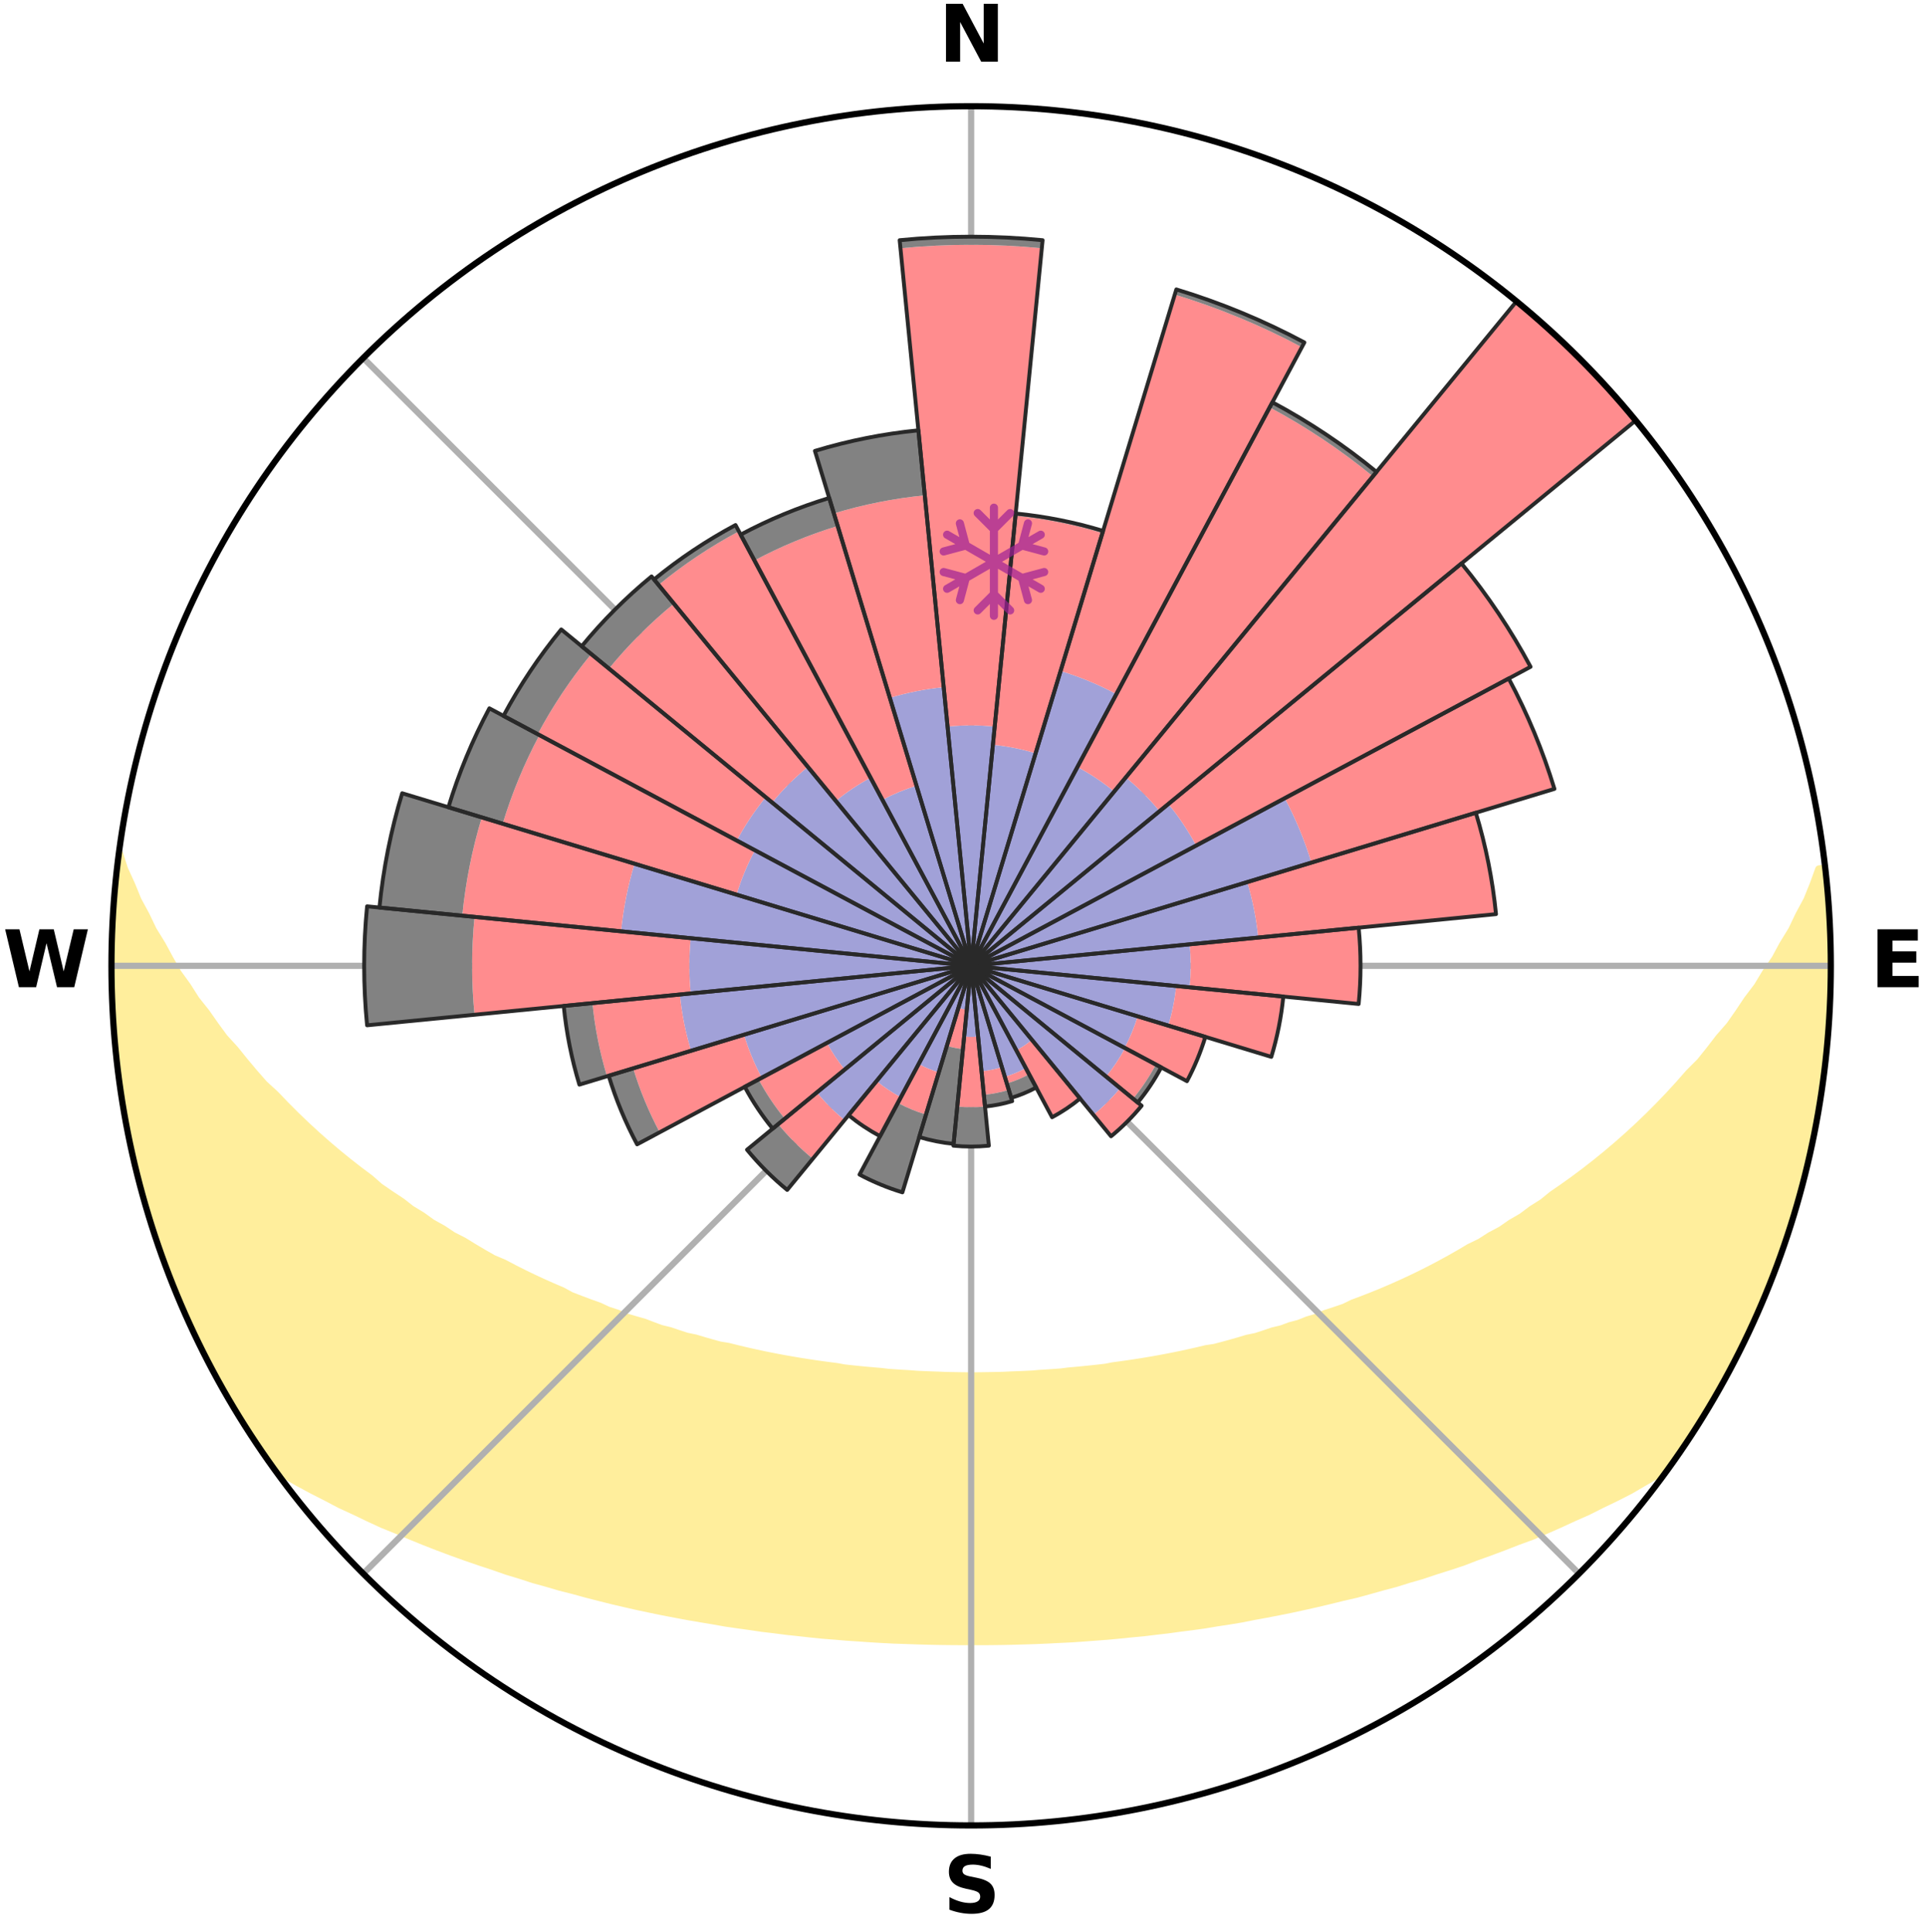 <?xml version="1.0" encoding="utf-8" standalone="no"?>
<!DOCTYPE svg PUBLIC "-//W3C//DTD SVG 1.1//EN"
  "http://www.w3.org/Graphics/SVG/1.1/DTD/svg11.dtd">
<svg xmlns:xlink="http://www.w3.org/1999/xlink" width="248.41pt" height="249.158pt" viewBox="0 0 248.41 249.158" xmlns="http://www.w3.org/2000/svg" version="1.1">
 <title>Ski Rose for Snow Space Salzburg</title>
 <defs>
  <style type="text/css">*{stroke-linejoin: round; stroke-linecap: butt}</style>
 </defs>
 <g id="figure_1">
  <g id="patch_1">
   <path d="M 0 249.158 
L 248.41 249.158 
L 248.41 0 
L 0 0 
z
" style="fill: #ffffff"/>
  </g>
  <g id="axes_1">
   <g id="patch_2">
    <path d="M 236.135 124.579 
C 236.135 110.018 233.267 95.599 227.695 82.147 
C 222.122 68.695 213.955 56.471 203.659 46.175 
C 193.363 35.879 181.139 27.711 167.687 22.139 
C 154.235 16.567 139.815 13.699 125.255 13.699 
C 110.694 13.699 96.275 16.567 82.823 22.139 
C 69.371 27.711 57.147 35.879 46.851 46.175 
C 36.555 56.471 28.387 68.695 22.815 82.147 
C 17.243 95.599 14.375 110.018 14.375 124.579 
C 14.375 139.14 17.243 153.559 22.815 167.011 
C 28.387 180.463 36.555 192.687 46.851 202.983 
C 57.147 213.279 69.371 221.447 82.823 227.019 
C 96.275 232.591 110.694 235.459 125.255 235.459 
C 139.815 235.459 154.235 232.591 167.687 227.019 
C 181.139 221.447 193.363 213.279 203.659 202.983 
C 213.955 192.687 222.122 180.463 227.695 167.011 
C 233.267 153.559 236.135 139.14 236.135 124.579 
M 125.255 124.579 
C 125.255 124.579 125.255 124.579 125.255 124.579 
C 125.255 124.579 125.255 124.579 125.255 124.579 
C 125.255 124.579 125.255 124.579 125.255 124.579 
C 125.255 124.579 125.255 124.579 125.255 124.579 
C 125.255 124.579 125.255 124.579 125.255 124.579 
C 125.255 124.579 125.255 124.579 125.255 124.579 
C 125.255 124.579 125.255 124.579 125.255 124.579 
C 125.255 124.579 125.255 124.579 125.255 124.579 
C 125.255 124.579 125.255 124.579 125.255 124.579 
C 125.255 124.579 125.255 124.579 125.255 124.579 
C 125.255 124.579 125.255 124.579 125.255 124.579 
C 125.255 124.579 125.255 124.579 125.255 124.579 
C 125.255 124.579 125.255 124.579 125.255 124.579 
C 125.255 124.579 125.255 124.579 125.255 124.579 
C 125.255 124.579 125.255 124.579 125.255 124.579 
C 125.255 124.579 125.255 124.579 125.255 124.579 
z
" style="fill: #ffffff"/>
   </g>
   <g id="PolyCollection_1">
    <defs>
     <path id="m629d8874bc" d="M 235.329 -137.12 
L 234.616 -137.039 
L 233.889 -135.039 
L 233.092 -133.066 
L 232.038 -131.11 
L 231.131 -129.202 
L 229.976 -127.321 
L 228.985 -125.484 
L 227.751 -123.685 
L 226.689 -121.923 
L 225.389 -120.207 
L 224.266 -118.523 
L 223.114 -116.877 
L 221.73 -115.29 
L 220.527 -113.724 
L 219.301 -112.198 
L 217.848 -110.741 
L 216.58 -109.296 
L 215.292 -107.892 
L 213.986 -106.526 
L 212.664 -105.201 
L 211.326 -103.915 
L 209.974 -102.669 
L 208.609 -101.463 
L 207.233 -100.296 
L 205.847 -99.168 
L 204.452 -98.08 
L 203.049 -97.031 
L 201.64 -96.02 
L 200.226 -95.047 
L 198.986 -94.038 
L 197.563 -93.138 
L 196.311 -92.197 
L 194.883 -91.368 
L 193.623 -90.492 
L 192.195 -89.732 
L 190.931 -88.92 
L 189.506 -88.227 
L 188.242 -87.477 
L 186.976 -86.756 
L 185.711 -86.064 
L 184.447 -85.4 
L 183.186 -84.764 
L 181.926 -84.156 
L 180.67 -83.574 
L 179.419 -83.018 
L 178.172 -82.487 
L 176.93 -81.981 
L 175.694 -81.5 
L 174.465 -81.041 
L 173.356 -80.502 
L 172.138 -80.088 
L 170.929 -79.695 
L 169.83 -79.219 
L 168.634 -78.867 
L 167.542 -78.43 
L 166.362 -78.116 
L 165.28 -77.716 
L 164.117 -77.436 
L 163.044 -77.071 
L 161.976 -76.723 
L 160.838 -76.491 
L 159.782 -76.174 
L 158.73 -75.873 
L 157.682 -75.587 
L 156.64 -75.315 
L 155.546 -75.149 
L 154.516 -74.903 
L 153.492 -74.67 
L 152.473 -74.449 
L 151.46 -74.24 
L 150.452 -74.042 
L 149.449 -73.856 
L 148.451 -73.679 
L 147.459 -73.513 
L 146.472 -73.357 
L 145.49 -73.21 
L 144.513 -73.072 
L 143.541 -72.942 
L 142.594 -72.758 
L 141.629 -72.646 
L 140.669 -72.543 
L 139.713 -72.446 
L 138.761 -72.355 
L 137.813 -72.271 
L 136.878 -72.15 
L 135.936 -72.081 
L 134.996 -72.018 
L 134.06 -71.961 
L 133.131 -71.878 
L 132.199 -71.834 
L 131.269 -71.795 
L 130.341 -71.76 
L 129.415 -71.714 
L 128.49 -71.692 
L 127.565 -71.674 
L 126.641 -71.661 
L 125.717 -71.65 
L 124.793 -71.651 
L 123.869 -71.662 
L 122.945 -71.677 
L 122.02 -71.696 
L 121.096 -71.735 
L 120.17 -71.766 
L 119.242 -71.803 
L 118.312 -71.843 
L 117.385 -71.918 
L 116.451 -71.972 
L 115.516 -72.031 
L 114.577 -72.096 
L 113.645 -72.208 
L 112.701 -72.288 
L 111.753 -72.373 
L 110.802 -72.464 
L 109.847 -72.562 
L 108.887 -72.668 
L 107.944 -72.842 
L 106.977 -72.965 
L 106.006 -73.096 
L 105.03 -73.235 
L 104.049 -73.383 
L 103.063 -73.541 
L 102.071 -73.708 
L 101.075 -73.885 
L 100.073 -74.072 
L 99.066 -74.27 
L 98.053 -74.48 
L 97.036 -74.702 
L 96.013 -74.936 
L 94.985 -75.183 
L 93.952 -75.443 
L 92.851 -75.622 
L 91.805 -75.909 
L 90.754 -76.211 
L 89.699 -76.528 
L 88.563 -76.761 
L 87.496 -77.109 
L 86.425 -77.474 
L 85.263 -77.755 
L 84.182 -78.155 
L 83.098 -78.573 
L 81.914 -78.907 
L 80.72 -79.26 
L 79.622 -79.736 
L 78.414 -80.129 
L 77.311 -80.646 
L 76.091 -81.082 
L 74.863 -81.541 
L 73.629 -82.022 
L 72.517 -82.629 
L 71.275 -83.159 
L 70.028 -83.714 
L 68.778 -84.294 
L 67.524 -84.902 
L 66.267 -85.536 
L 65.008 -86.198 
L 63.598 -86.796 
L 62.334 -87.516 
L 61.071 -88.266 
L 59.809 -89.045 
L 58.387 -89.77 
L 57.127 -90.612 
L 55.702 -91.404 
L 54.449 -92.311 
L 53.027 -93.173 
L 51.783 -94.146 
L 50.368 -95.08 
L 48.956 -96.052 
L 47.734 -97.127 
L 46.336 -98.173 
L 44.945 -99.257 
L 43.563 -100.381 
L 42.191 -101.543 
L 40.831 -102.745 
L 39.483 -103.987 
L 38.149 -105.268 
L 36.83 -106.589 
L 35.528 -107.949 
L 34.041 -109.315 
L 32.775 -110.758 
L 31.529 -112.24 
L 30.306 -113.761 
L 28.901 -115.301 
L 27.725 -116.903 
L 26.576 -118.544 
L 25.248 -120.213 
L 24.157 -121.932 
L 22.891 -123.686 
L 21.864 -125.481 
L 20.874 -127.312 
L 19.719 -129.187 
L 18.81 -131.089 
L 17.752 -133.04 
L 16.949 -135.008 
L 16.028 -137.024 
L 15.374 -139.045 
L 15.374 -139.045 
L 15.374 -139.045 
L 15.243 -137.113 
L 14.899 -135.205 
L 14.764 -133.275 
L 14.661 -131.343 
L 14.487 -129.415 
L 14.449 -127.481 
L 14.444 -125.546 
L 14.547 -123.613 
L 14.43 -121.677 
L 14.521 -119.744 
L 14.643 -117.814 
L 14.876 -115.892 
L 14.886 -113.952 
L 15.101 -112.029 
L 15.347 -110.109 
L 15.706 -108.207 
L 15.925 -106.284 
L 16.264 -104.379 
L 16.632 -102.48 
L 17.031 -100.586 
L 17.459 -98.7 
L 17.917 -96.82 
L 18.494 -94.972 
L 19.014 -93.109 
L 19.563 -91.255 
L 20.143 -89.409 
L 20.754 -87.573 
L 21.484 -85.781 
L 22.156 -83.967 
L 22.838 -82.156 
L 23.573 -80.367 
L 24.424 -78.628 
L 25.223 -76.866 
L 26.043 -75.114 
L 26.915 -73.386 
L 27.821 -71.677 
L 28.764 -69.987 
L 29.764 -68.331 
L 30.744 -66.663 
L 31.745 -65.007 
L 32.795 -63.381 
L 33.876 -61.776 
L 35 -60.201 
L 36.625 -58.996 
L 38.43 -57.956 
L 40.26 -56.971 
L 42.101 -56.032 
L 43.892 -55.089 
L 45.748 -54.237 
L 47.546 -53.372 
L 49.344 -52.543 
L 51.192 -51.798 
L 52.986 -51.037 
L 54.776 -50.309 
L 56.561 -49.613 
L 58.341 -48.947 
L 60.115 -48.31 
L 61.883 -47.702 
L 63.643 -47.122 
L 65.359 -46.521 
L 67.105 -45.994 
L 68.805 -45.44 
L 70.536 -44.963 
L 72.227 -44.463 
L 73.941 -44.032 
L 75.615 -43.573 
L 77.285 -43.143 
L 78.945 -42.727 
L 80.602 -42.339 
L 82.249 -41.965 
L 83.891 -41.617 
L 85.524 -41.281 
L 87.152 -40.97 
L 88.77 -40.669 
L 90.384 -40.393 
L 91.988 -40.126 
L 93.573 -39.843 
L 95.167 -39.615 
L 96.752 -39.394 
L 98.322 -39.16 
L 99.898 -38.976 
L 101.459 -38.773 
L 103.021 -38.608 
L 104.574 -38.435 
L 106.122 -38.277 
L 107.672 -38.158 
L 109.213 -38.027 
L 110.754 -37.923 
L 112.288 -37.818 
L 113.82 -37.726 
L 115.35 -37.647 
L 116.879 -37.597 
L 118.405 -37.542 
L 119.929 -37.501 
L 121.452 -37.473 
L 122.973 -37.455 
L 124.494 -37.449 
L 126.015 -37.451 
L 127.536 -37.453 
L 129.058 -37.47 
L 130.581 -37.5 
L 132.105 -37.543 
L 133.631 -37.591 
L 135.158 -37.658 
L 136.688 -37.737 
L 138.223 -37.81 
L 139.758 -37.914 
L 141.295 -38.032 
L 142.84 -38.147 
L 144.384 -38.292 
L 145.932 -38.451 
L 147.492 -38.595 
L 149.048 -38.783 
L 150.616 -38.962 
L 152.181 -39.179 
L 153.763 -39.378 
L 155.348 -39.598 
L 156.929 -39.864 
L 158.529 -40.107 
L 160.134 -40.374 
L 161.73 -40.692 
L 163.35 -40.986 
L 164.975 -41.305 
L 166.61 -41.634 
L 168.248 -41.99 
L 169.897 -42.358 
L 171.55 -42.753 
L 173.213 -43.162 
L 174.91 -43.55 
L 176.584 -44.009 
L 178.268 -44.484 
L 179.991 -44.938 
L 181.684 -45.468 
L 183.423 -45.969 
L 185.134 -46.543 
L 186.887 -47.096 
L 188.648 -47.676 
L 190.37 -48.339 
L 192.143 -48.975 
L 193.923 -49.641 
L 195.707 -50.338 
L 197.55 -51.011 
L 199.344 -51.772 
L 201.141 -52.566 
L 202.938 -53.395 
L 204.79 -54.212 
L 206.586 -55.116 
L 208.439 -56.007 
L 210.279 -56.948 
L 212.048 -57.981 
L 213.858 -59.016 
L 215.519 -60.194 
L 216.629 -61.779 
L 217.712 -63.383 
L 218.749 -65.017 
L 219.764 -66.664 
L 220.721 -68.345 
L 221.733 -69.994 
L 222.676 -71.684 
L 223.579 -73.395 
L 224.41 -75.142 
L 225.309 -76.856 
L 226.137 -78.604 
L 226.869 -80.396 
L 227.651 -82.165 
L 228.385 -83.955 
L 229.072 -85.763 
L 229.774 -87.567 
L 230.361 -89.411 
L 230.901 -91.269 
L 231.559 -93.09 
L 232.009 -94.973 
L 232.546 -96.832 
L 233.049 -98.7 
L 233.404 -100.603 
L 233.854 -102.484 
L 234.244 -104.379 
L 234.599 -106.281 
L 234.775 -108.211 
L 235.066 -110.122 
L 235.318 -112.039 
L 235.527 -113.961 
L 235.704 -115.887 
L 235.844 -117.815 
L 235.947 -119.746 
L 236.015 -121.679 
L 236.048 -123.612 
L 236.046 -125.546 
L 236.009 -127.479 
L 235.94 -129.412 
L 235.835 -131.342 
L 235.698 -133.271 
L 235.529 -135.197 
L 235.329 -137.12 
z
" style="stroke: #ffee9c"/>
    </defs>
    <g clip-path="url(#p06c47fb89c)">
     <use xlink:href="#m629d8874bc" x="0" y="249.158" style="fill: #ffee9c; stroke: #ffee9c"/>
    </g>
   </g>
   <g id="matplotlib.axis_1">
    <g id="xtick_1">
     <g id="line2d_1">
      <path d="M 125.255 124.579 
L 125.255 13.699 
" clip-path="url(#p06c47fb89c)" style="fill: none; stroke: #b0b0b0; stroke-width: 0.8; stroke-linecap: square"/>
     </g>
     <g id="text_1">
      <!-- N -->
      <g transform="translate(121.07 7.958) scale(0.1 -0.1)">
       <defs>
        <path id="DejaVuSans-Bold-4e" d="M 588 4666 
L 1931 4666 
L 3628 1466 
L 3628 4666 
L 4769 4666 
L 4769 0 
L 3425 0 
L 1728 3200 
L 1728 0 
L 588 0 
L 588 4666 
z
" transform="scale(0.016)"/>
       </defs>
       <use xlink:href="#DejaVuSans-Bold-4e"/>
      </g>
     </g>
    </g>
    <g id="xtick_2">
     <g id="line2d_2">
      <path d="M 125.255 124.579 
L 203.659 46.175 
" clip-path="url(#p06c47fb89c)" style="fill: none; stroke: #b0b0b0; stroke-width: 0.8; stroke-linecap: square"/>
     </g>
    </g>
    <g id="xtick_3">
     <g id="line2d_3">
      <path d="M 125.255 124.579 
L 236.135 124.579 
" clip-path="url(#p06c47fb89c)" style="fill: none; stroke: #b0b0b0; stroke-width: 0.8; stroke-linecap: square"/>
     </g>
     <g id="text_2">
      <!-- E -->
      <g transform="translate(241.219 127.338) scale(0.1 -0.1)">
       <defs>
        <path id="DejaVuSans-Bold-45" d="M 588 4666 
L 3834 4666 
L 3834 3756 
L 1791 3756 
L 1791 2888 
L 3713 2888 
L 3713 1978 
L 1791 1978 
L 1791 909 
L 3903 909 
L 3903 0 
L 588 0 
L 588 4666 
z
" transform="scale(0.016)"/>
       </defs>
       <use xlink:href="#DejaVuSans-Bold-45"/>
      </g>
     </g>
    </g>
    <g id="xtick_4">
     <g id="line2d_4">
      <path d="M 125.255 124.579 
L 203.659 202.983 
" clip-path="url(#p06c47fb89c)" style="fill: none; stroke: #b0b0b0; stroke-width: 0.8; stroke-linecap: square"/>
     </g>
    </g>
    <g id="xtick_5">
     <g id="line2d_5">
      <path d="M 125.255 124.579 
L 125.255 235.459 
" clip-path="url(#p06c47fb89c)" style="fill: none; stroke: #b0b0b0; stroke-width: 0.8; stroke-linecap: square"/>
     </g>
     <g id="text_3">
      <!-- S -->
      <g transform="translate(121.654 246.718) scale(0.1 -0.1)">
       <defs>
        <path id="DejaVuSans-Bold-53" d="M 3834 4519 
L 3834 3531 
Q 3450 3703 3084 3790 
Q 2719 3878 2394 3878 
Q 1963 3878 1756 3759 
Q 1550 3641 1550 3391 
Q 1550 3203 1689 3098 
Q 1828 2994 2194 2919 
L 2706 2816 
Q 3484 2659 3812 2340 
Q 4141 2022 4141 1434 
Q 4141 663 3683 286 
Q 3225 -91 2284 -91 
Q 1841 -91 1394 -6 
Q 947 78 500 244 
L 500 1259 
Q 947 1022 1364 901 
Q 1781 781 2169 781 
Q 2563 781 2772 912 
Q 2981 1044 2981 1288 
Q 2981 1506 2839 1625 
Q 2697 1744 2272 1838 
L 1806 1941 
Q 1106 2091 782 2419 
Q 459 2747 459 3303 
Q 459 4000 909 4375 
Q 1359 4750 2203 4750 
Q 2588 4750 2994 4692 
Q 3400 4634 3834 4519 
z
" transform="scale(0.016)"/>
       </defs>
       <use xlink:href="#DejaVuSans-Bold-53"/>
      </g>
     </g>
    </g>
    <g id="xtick_6">
     <g id="line2d_6">
      <path d="M 125.255 124.579 
L 46.851 202.983 
" clip-path="url(#p06c47fb89c)" style="fill: none; stroke: #b0b0b0; stroke-width: 0.8; stroke-linecap: square"/>
     </g>
    </g>
    <g id="xtick_7">
     <g id="line2d_7">
      <path d="M 125.255 124.579 
L 14.375 124.579 
" clip-path="url(#p06c47fb89c)" style="fill: none; stroke: #b0b0b0; stroke-width: 0.8; stroke-linecap: square"/>
     </g>
     <g id="text_4">
      <!-- W -->
      <g transform="translate(0.36 127.338) scale(0.1 -0.1)">
       <defs>
        <path id="DejaVuSans-Bold-57" d="M 191 4666 
L 1344 4666 
L 2150 1275 
L 2950 4666 
L 4109 4666 
L 4909 1275 
L 5716 4666 
L 6859 4666 
L 5759 0 
L 4372 0 
L 3525 3547 
L 2688 0 
L 1300 0 
L 191 4666 
z
" transform="scale(0.016)"/>
       </defs>
       <use xlink:href="#DejaVuSans-Bold-57"/>
      </g>
     </g>
    </g>
    <g id="xtick_8">
     <g id="line2d_8">
      <path d="M 125.255 124.579 
L 46.851 46.175 
" clip-path="url(#p06c47fb89c)" style="fill: none; stroke: #b0b0b0; stroke-width: 0.8; stroke-linecap: square"/>
     </g>
    </g>
   </g>
   <g id="matplotlib.axis_2"/>
   <g id="patch_3">
    <path d="M 125.255 124.579 
C 125.255 124.579 125.255 124.579 125.255 124.579 
C 125.255 124.579 125.255 124.579 125.255 124.579 
L 125.255 124.579 
C 125.255 124.579 125.255 124.579 125.255 124.579 
C 125.255 124.579 125.255 124.579 125.255 124.579 
z
" clip-path="url(#p06c47fb89c)" style="fill: #d9d9d9"/>
   </g>
   <g id="patch_4">
    <path d="M 125.255 124.579 
C 125.255 124.579 125.255 124.579 125.255 124.579 
C 125.255 124.579 125.255 124.579 125.255 124.579 
L 125.255 124.579 
C 125.255 124.579 125.255 124.579 125.255 124.579 
C 125.255 124.579 125.255 124.579 125.255 124.579 
z
" clip-path="url(#p06c47fb89c)" style="fill: #d9d9d9"/>
   </g>
   <g id="patch_5">
    <path d="M 125.255 124.579 
C 125.255 124.579 125.255 124.579 125.255 124.579 
C 125.255 124.579 125.255 124.579 125.255 124.579 
L 125.255 124.579 
C 125.255 124.579 125.255 124.579 125.255 124.579 
C 125.255 124.579 125.255 124.579 125.255 124.579 
z
" clip-path="url(#p06c47fb89c)" style="fill: #d9d9d9"/>
   </g>
   <g id="patch_6">
    <path d="M 125.255 124.579 
C 125.255 124.579 125.255 124.579 125.255 124.579 
C 125.255 124.579 125.255 124.579 125.255 124.579 
L 125.255 124.579 
C 125.255 124.579 125.255 124.579 125.255 124.579 
C 125.255 124.579 125.255 124.579 125.255 124.579 
z
" clip-path="url(#p06c47fb89c)" style="fill: #d9d9d9"/>
   </g>
   <g id="patch_7">
    <path d="M 125.255 124.579 
C 125.255 124.579 125.255 124.579 125.255 124.579 
C 125.255 124.579 125.255 124.579 125.255 124.579 
L 125.255 124.579 
C 125.255 124.579 125.255 124.579 125.255 124.579 
C 125.255 124.579 125.255 124.579 125.255 124.579 
z
" clip-path="url(#p06c47fb89c)" style="fill: #d9d9d9"/>
   </g>
   <g id="patch_8">
    <path d="M 125.255 124.579 
C 125.255 124.579 125.255 124.579 125.255 124.579 
C 125.255 124.579 125.255 124.579 125.255 124.579 
L 125.255 124.579 
C 125.255 124.579 125.255 124.579 125.255 124.579 
C 125.255 124.579 125.255 124.579 125.255 124.579 
z
" clip-path="url(#p06c47fb89c)" style="fill: #d9d9d9"/>
   </g>
   <g id="patch_9">
    <path d="M 125.255 124.579 
C 125.255 124.579 125.255 124.579 125.255 124.579 
C 125.255 124.579 125.255 124.579 125.255 124.579 
L 125.255 124.579 
C 125.255 124.579 125.255 124.579 125.255 124.579 
C 125.255 124.579 125.255 124.579 125.255 124.579 
z
" clip-path="url(#p06c47fb89c)" style="fill: #d9d9d9"/>
   </g>
   <g id="patch_10">
    <path d="M 125.255 124.579 
C 125.255 124.579 125.255 124.579 125.255 124.579 
C 125.255 124.579 125.255 124.579 125.255 124.579 
L 125.255 124.579 
C 125.255 124.579 125.255 124.579 125.255 124.579 
C 125.255 124.579 125.255 124.579 125.255 124.579 
z
" clip-path="url(#p06c47fb89c)" style="fill: #d9d9d9"/>
   </g>
   <g id="patch_11">
    <path d="M 125.255 124.579 
C 125.255 124.579 125.255 124.579 125.255 124.579 
C 125.255 124.579 125.255 124.579 125.255 124.579 
L 125.255 124.579 
C 125.255 124.579 125.255 124.579 125.255 124.579 
C 125.255 124.579 125.255 124.579 125.255 124.579 
z
" clip-path="url(#p06c47fb89c)" style="fill: #d9d9d9"/>
   </g>
   <g id="patch_12">
    <path d="M 125.255 124.579 
C 125.255 124.579 125.255 124.579 125.255 124.579 
C 125.255 124.579 125.255 124.579 125.255 124.579 
L 125.255 124.579 
C 125.255 124.579 125.255 124.579 125.255 124.579 
C 125.255 124.579 125.255 124.579 125.255 124.579 
z
" clip-path="url(#p06c47fb89c)" style="fill: #d9d9d9"/>
   </g>
   <g id="patch_13">
    <path d="M 125.255 124.579 
C 125.255 124.579 125.255 124.579 125.255 124.579 
C 125.255 124.579 125.255 124.579 125.255 124.579 
L 125.255 124.579 
C 125.255 124.579 125.255 124.579 125.255 124.579 
C 125.255 124.579 125.255 124.579 125.255 124.579 
z
" clip-path="url(#p06c47fb89c)" style="fill: #d9d9d9"/>
   </g>
   <g id="patch_14">
    <path d="M 125.255 124.579 
C 125.255 124.579 125.255 124.579 125.255 124.579 
C 125.255 124.579 125.255 124.579 125.255 124.579 
L 125.255 124.579 
C 125.255 124.579 125.255 124.579 125.255 124.579 
C 125.255 124.579 125.255 124.579 125.255 124.579 
z
" clip-path="url(#p06c47fb89c)" style="fill: #d9d9d9"/>
   </g>
   <g id="patch_15">
    <path d="M 125.255 124.579 
C 125.255 124.579 125.255 124.579 125.255 124.579 
C 125.255 124.579 125.255 124.579 125.255 124.579 
L 125.255 124.579 
C 125.255 124.579 125.255 124.579 125.255 124.579 
C 125.255 124.579 125.255 124.579 125.255 124.579 
z
" clip-path="url(#p06c47fb89c)" style="fill: #d9d9d9"/>
   </g>
   <g id="patch_16">
    <path d="M 125.255 124.579 
C 125.255 124.579 125.255 124.579 125.255 124.579 
C 125.255 124.579 125.255 124.579 125.255 124.579 
L 125.255 124.579 
C 125.255 124.579 125.255 124.579 125.255 124.579 
C 125.255 124.579 125.255 124.579 125.255 124.579 
z
" clip-path="url(#p06c47fb89c)" style="fill: #d9d9d9"/>
   </g>
   <g id="patch_17">
    <path d="M 125.255 124.579 
C 125.255 124.579 125.255 124.579 125.255 124.579 
C 125.255 124.579 125.255 124.579 125.255 124.579 
L 125.255 124.579 
C 125.255 124.579 125.255 124.579 125.255 124.579 
C 125.255 124.579 125.255 124.579 125.255 124.579 
z
" clip-path="url(#p06c47fb89c)" style="fill: #d9d9d9"/>
   </g>
   <g id="patch_18">
    <path d="M 125.255 124.579 
C 125.255 124.579 125.255 124.579 125.255 124.579 
C 125.255 124.579 125.255 124.579 125.255 124.579 
L 125.255 124.579 
C 125.255 124.579 125.255 124.579 125.255 124.579 
C 125.255 124.579 125.255 124.579 125.255 124.579 
z
" clip-path="url(#p06c47fb89c)" style="fill: #d9d9d9"/>
   </g>
   <g id="patch_19">
    <path d="M 125.255 124.579 
C 125.255 124.579 125.255 124.579 125.255 124.579 
C 125.255 124.579 125.255 124.579 125.255 124.579 
L 125.255 124.579 
C 125.255 124.579 125.255 124.579 125.255 124.579 
C 125.255 124.579 125.255 124.579 125.255 124.579 
z
" clip-path="url(#p06c47fb89c)" style="fill: #d9d9d9"/>
   </g>
   <g id="patch_20">
    <path d="M 125.255 124.579 
C 125.255 124.579 125.255 124.579 125.255 124.579 
C 125.255 124.579 125.255 124.579 125.255 124.579 
L 125.255 124.579 
C 125.255 124.579 125.255 124.579 125.255 124.579 
C 125.255 124.579 125.255 124.579 125.255 124.579 
z
" clip-path="url(#p06c47fb89c)" style="fill: #d9d9d9"/>
   </g>
   <g id="patch_21">
    <path d="M 125.255 124.579 
C 125.255 124.579 125.255 124.579 125.255 124.579 
C 125.255 124.579 125.255 124.579 125.255 124.579 
L 125.255 124.579 
C 125.255 124.579 125.255 124.579 125.255 124.579 
C 125.255 124.579 125.255 124.579 125.255 124.579 
z
" clip-path="url(#p06c47fb89c)" style="fill: #d9d9d9"/>
   </g>
   <g id="patch_22">
    <path d="M 125.255 124.579 
C 125.255 124.579 125.255 124.579 125.255 124.579 
C 125.255 124.579 125.255 124.579 125.255 124.579 
L 125.255 124.579 
C 125.255 124.579 125.255 124.579 125.255 124.579 
C 125.255 124.579 125.255 124.579 125.255 124.579 
z
" clip-path="url(#p06c47fb89c)" style="fill: #d9d9d9"/>
   </g>
   <g id="patch_23">
    <path d="M 125.255 124.579 
C 125.255 124.579 125.255 124.579 125.255 124.579 
C 125.255 124.579 125.255 124.579 125.255 124.579 
L 125.255 124.579 
C 125.255 124.579 125.255 124.579 125.255 124.579 
C 125.255 124.579 125.255 124.579 125.255 124.579 
z
" clip-path="url(#p06c47fb89c)" style="fill: #d9d9d9"/>
   </g>
   <g id="patch_24">
    <path d="M 125.255 124.579 
C 125.255 124.579 125.255 124.579 125.255 124.579 
C 125.255 124.579 125.255 124.579 125.255 124.579 
L 125.255 124.579 
C 125.255 124.579 125.255 124.579 125.255 124.579 
C 125.255 124.579 125.255 124.579 125.255 124.579 
z
" clip-path="url(#p06c47fb89c)" style="fill: #d9d9d9"/>
   </g>
   <g id="patch_25">
    <path d="M 125.255 124.579 
C 125.255 124.579 125.255 124.579 125.255 124.579 
C 125.255 124.579 125.255 124.579 125.255 124.579 
L 125.255 124.579 
C 125.255 124.579 125.255 124.579 125.255 124.579 
C 125.255 124.579 125.255 124.579 125.255 124.579 
z
" clip-path="url(#p06c47fb89c)" style="fill: #d9d9d9"/>
   </g>
   <g id="patch_26">
    <path d="M 125.255 124.579 
C 125.255 124.579 125.255 124.579 125.255 124.579 
C 125.255 124.579 125.255 124.579 125.255 124.579 
L 125.255 124.579 
C 125.255 124.579 125.255 124.579 125.255 124.579 
C 125.255 124.579 125.255 124.579 125.255 124.579 
z
" clip-path="url(#p06c47fb89c)" style="fill: #d9d9d9"/>
   </g>
   <g id="patch_27">
    <path d="M 125.255 124.579 
C 125.255 124.579 125.255 124.579 125.255 124.579 
C 125.255 124.579 125.255 124.579 125.255 124.579 
L 125.255 124.579 
C 125.255 124.579 125.255 124.579 125.255 124.579 
C 125.255 124.579 125.255 124.579 125.255 124.579 
z
" clip-path="url(#p06c47fb89c)" style="fill: #d9d9d9"/>
   </g>
   <g id="patch_28">
    <path d="M 125.255 124.579 
C 125.255 124.579 125.255 124.579 125.255 124.579 
C 125.255 124.579 125.255 124.579 125.255 124.579 
L 125.255 124.579 
C 125.255 124.579 125.255 124.579 125.255 124.579 
C 125.255 124.579 125.255 124.579 125.255 124.579 
z
" clip-path="url(#p06c47fb89c)" style="fill: #d9d9d9"/>
   </g>
   <g id="patch_29">
    <path d="M 125.255 124.579 
C 125.255 124.579 125.255 124.579 125.255 124.579 
C 125.255 124.579 125.255 124.579 125.255 124.579 
L 125.255 124.579 
C 125.255 124.579 125.255 124.579 125.255 124.579 
C 125.255 124.579 125.255 124.579 125.255 124.579 
z
" clip-path="url(#p06c47fb89c)" style="fill: #d9d9d9"/>
   </g>
   <g id="patch_30">
    <path d="M 125.255 124.579 
C 125.255 124.579 125.255 124.579 125.255 124.579 
C 125.255 124.579 125.255 124.579 125.255 124.579 
L 125.255 124.579 
C 125.255 124.579 125.255 124.579 125.255 124.579 
C 125.255 124.579 125.255 124.579 125.255 124.579 
z
" clip-path="url(#p06c47fb89c)" style="fill: #d9d9d9"/>
   </g>
   <g id="patch_31">
    <path d="M 125.255 124.579 
C 125.255 124.579 125.255 124.579 125.255 124.579 
C 125.255 124.579 125.255 124.579 125.255 124.579 
L 125.255 124.579 
C 125.255 124.579 125.255 124.579 125.255 124.579 
C 125.255 124.579 125.255 124.579 125.255 124.579 
z
" clip-path="url(#p06c47fb89c)" style="fill: #d9d9d9"/>
   </g>
   <g id="patch_32">
    <path d="M 125.255 124.579 
C 125.255 124.579 125.255 124.579 125.255 124.579 
C 125.255 124.579 125.255 124.579 125.255 124.579 
L 125.255 124.579 
C 125.255 124.579 125.255 124.579 125.255 124.579 
C 125.255 124.579 125.255 124.579 125.255 124.579 
z
" clip-path="url(#p06c47fb89c)" style="fill: #d9d9d9"/>
   </g>
   <g id="patch_33">
    <path d="M 125.255 124.579 
C 125.255 124.579 125.255 124.579 125.255 124.579 
C 125.255 124.579 125.255 124.579 125.255 124.579 
L 125.255 124.579 
C 125.255 124.579 125.255 124.579 125.255 124.579 
C 125.255 124.579 125.255 124.579 125.255 124.579 
z
" clip-path="url(#p06c47fb89c)" style="fill: #d9d9d9"/>
   </g>
   <g id="patch_34">
    <path d="M 125.255 124.579 
C 125.255 124.579 125.255 124.579 125.255 124.579 
C 125.255 124.579 125.255 124.579 125.255 124.579 
L 125.255 124.579 
C 125.255 124.579 125.255 124.579 125.255 124.579 
C 125.255 124.579 125.255 124.579 125.255 124.579 
z
" clip-path="url(#p06c47fb89c)" style="fill: #d9d9d9"/>
   </g>
   <g id="patch_35">
    <path d="M 125.255 124.579 
C 125.255 124.579 125.255 124.579 125.255 124.579 
C 125.255 124.579 125.255 124.579 125.255 124.579 
L 128.294 93.719 
C 127.284 93.619 126.27 93.569 125.255 93.569 
C 124.24 93.569 123.225 93.619 122.215 93.719 
z
" clip-path="url(#p06c47fb89c)" style="fill: #a1a1d8"/>
   </g>
   <g id="patch_36">
    <path d="M 125.255 124.579 
C 125.255 124.579 125.255 124.579 125.255 124.579 
C 125.255 124.579 125.255 124.579 125.255 124.579 
L 133.572 97.162 
C 132.674 96.89 131.764 96.662 130.844 96.479 
C 129.925 96.296 128.996 96.159 128.063 96.067 
z
" clip-path="url(#p06c47fb89c)" style="fill: #a1a1d8"/>
   </g>
   <g id="patch_37">
    <path d="M 125.255 124.579 
C 125.255 124.579 125.255 124.579 125.255 124.579 
C 125.255 124.579 125.255 124.579 125.255 124.579 
L 143.99 89.529 
C 142.842 88.915 141.666 88.359 140.464 87.861 
C 139.262 87.363 138.037 86.925 136.792 86.547 
z
" clip-path="url(#p06c47fb89c)" style="fill: #a1a1d8"/>
   </g>
   <g id="patch_38">
    <path d="M 125.255 124.579 
C 125.255 124.579 125.255 124.579 125.255 124.579 
C 125.255 124.579 125.255 124.579 125.255 124.579 
L 143.705 102.097 
C 142.969 101.494 142.204 100.926 141.413 100.397 
C 140.621 99.868 139.804 99.379 138.965 98.93 
z
" clip-path="url(#p06c47fb89c)" style="fill: #a1a1d8"/>
   </g>
   <g id="patch_39">
    <path d="M 125.255 124.579 
C 125.255 124.579 125.255 124.579 125.255 124.579 
C 125.255 124.579 125.255 124.579 125.255 124.579 
L 149.558 104.634 
C 148.905 103.839 148.213 103.076 147.486 102.348 
C 146.758 101.621 145.995 100.929 145.2 100.276 
z
" clip-path="url(#p06c47fb89c)" style="fill: #a1a1d8"/>
   </g>
   <g id="patch_40">
    <path d="M 125.255 124.579 
C 125.255 124.579 125.255 124.579 125.255 124.579 
C 125.255 124.579 125.255 124.579 125.255 124.579 
L 154.276 109.067 
C 153.769 108.117 153.215 107.192 152.616 106.297 
C 152.018 105.401 151.376 104.536 150.692 103.703 
z
" clip-path="url(#p06c47fb89c)" style="fill: #a1a1d8"/>
   </g>
   <g id="patch_41">
    <path d="M 125.255 124.579 
C 125.255 124.579 125.255 124.579 125.255 124.579 
C 125.255 124.579 125.255 124.579 125.255 124.579 
L 169.145 111.265 
C 168.709 109.829 168.203 108.414 167.629 107.027 
C 167.054 105.64 166.412 104.282 165.704 102.958 
z
" clip-path="url(#p06c47fb89c)" style="fill: #a1a1d8"/>
   </g>
   <g id="patch_42">
    <path d="M 125.255 124.579 
C 125.255 124.579 125.255 124.579 125.255 124.579 
C 125.255 124.579 125.255 124.579 125.255 124.579 
L 162.285 120.932 
C 162.166 119.72 161.987 118.514 161.749 117.32 
C 161.512 116.125 161.215 114.943 160.862 113.778 
z
" clip-path="url(#p06c47fb89c)" style="fill: #a1a1d8"/>
   </g>
   <g id="patch_43">
    <path d="M 125.255 124.579 
C 125.255 124.579 125.255 124.579 125.255 124.579 
C 125.255 124.579 125.255 124.579 125.255 124.579 
L 153.437 127.355 
C 153.528 126.432 153.574 125.506 153.574 124.579 
C 153.574 123.652 153.528 122.726 153.437 121.803 
z
" clip-path="url(#p06c47fb89c)" style="fill: #a1a1d8"/>
   </g>
   <g id="patch_44">
    <path d="M 125.255 124.579 
C 125.255 124.579 125.255 124.579 125.255 124.579 
C 125.255 124.579 125.255 124.579 125.255 124.579 
L 150.686 132.294 
C 150.939 131.461 151.15 130.617 151.32 129.764 
C 151.49 128.911 151.618 128.05 151.703 127.184 
z
" clip-path="url(#p06c47fb89c)" style="fill: #a1a1d8"/>
   </g>
   <g id="patch_45">
    <path d="M 125.255 124.579 
C 125.255 124.579 125.255 124.579 125.255 124.579 
C 125.255 124.579 125.255 124.579 125.255 124.579 
L 145.053 135.162 
C 145.4 134.513 145.714 133.849 145.995 133.17 
C 146.276 132.491 146.524 131.799 146.737 131.096 
z
" clip-path="url(#p06c47fb89c)" style="fill: #a1a1d8"/>
   </g>
   <g id="patch_46">
    <path d="M 125.255 124.579 
C 125.255 124.579 125.255 124.579 125.255 124.579 
C 125.255 124.579 125.255 124.579 125.255 124.579 
L 142.661 138.864 
C 143.128 138.294 143.567 137.702 143.977 137.089 
C 144.386 136.476 144.766 135.843 145.113 135.193 
z
" clip-path="url(#p06c47fb89c)" style="fill: #a1a1d8"/>
   </g>
   <g id="patch_47">
    <path d="M 125.255 124.579 
C 125.255 124.579 125.255 124.579 125.255 124.579 
C 125.255 124.579 125.255 124.579 125.255 124.579 
L 141.032 143.804 
C 141.662 143.288 142.265 142.741 142.841 142.165 
C 143.416 141.589 143.963 140.986 144.48 140.357 
z
" clip-path="url(#p06c47fb89c)" style="fill: #a1a1d8"/>
   </g>
   <g id="patch_48">
    <path d="M 125.255 124.579 
C 125.255 124.579 125.255 124.579 125.255 124.579 
C 125.255 124.579 125.255 124.579 125.255 124.579 
L 131.085 135.486 
C 131.442 135.295 131.789 135.087 132.126 134.862 
C 132.462 134.637 132.788 134.396 133.101 134.139 
z
" clip-path="url(#p06c47fb89c)" style="fill: #a1a1d8"/>
   </g>
   <g id="patch_49">
    <path d="M 125.255 124.579 
C 125.255 124.579 125.255 124.579 125.255 124.579 
C 125.255 124.579 125.255 124.579 125.255 124.579 
L 129.602 138.909 
C 130.071 138.767 130.533 138.602 130.986 138.414 
C 131.438 138.227 131.882 138.017 132.314 137.786 
z
" clip-path="url(#p06c47fb89c)" style="fill: #a1a1d8"/>
   </g>
   <g id="patch_50">
    <path d="M 125.255 124.579 
C 125.255 124.579 125.255 124.579 125.255 124.579 
C 125.255 124.579 125.255 124.579 125.255 124.579 
L 126.596 138.191 
C 127.041 138.147 127.484 138.081 127.923 137.994 
C 128.362 137.907 128.797 137.798 129.225 137.668 
z
" clip-path="url(#p06c47fb89c)" style="fill: #a1a1d8"/>
   </g>
   <g id="patch_51">
    <path d="M 125.255 124.579 
C 125.255 124.579 125.255 124.579 125.255 124.579 
C 125.255 124.579 125.255 124.579 125.255 124.579 
L 124.356 133.705 
C 124.655 133.735 124.955 133.749 125.255 133.749 
C 125.555 133.749 125.855 133.735 126.154 133.705 
z
" clip-path="url(#p06c47fb89c)" style="fill: #a1a1d8"/>
   </g>
   <g id="patch_52">
    <path d="M 125.255 124.579 
C 125.255 124.579 125.255 124.579 125.255 124.579 
C 125.255 124.579 125.255 124.579 125.255 124.579 
L 123.605 130.017 
C 123.783 130.071 123.964 130.117 124.146 130.153 
C 124.329 130.189 124.513 130.217 124.698 130.235 
z
" clip-path="url(#p06c47fb89c)" style="fill: #a1a1d8"/>
   </g>
   <g id="patch_53">
    <path d="M 125.255 124.579 
C 125.255 124.579 125.255 124.579 125.255 124.579 
C 125.255 124.579 125.255 124.579 125.255 124.579 
L 118.479 137.255 
C 118.894 137.477 119.32 137.678 119.755 137.858 
C 120.189 138.038 120.632 138.197 121.083 138.333 
z
" clip-path="url(#p06c47fb89c)" style="fill: #a1a1d8"/>
   </g>
   <g id="patch_54">
    <path d="M 125.255 124.579 
C 125.255 124.579 125.255 124.579 125.255 124.579 
C 125.255 124.579 125.255 124.579 125.255 124.579 
L 113.054 139.446 
C 113.54 139.846 114.046 140.221 114.57 140.57 
C 115.093 140.92 115.633 141.244 116.189 141.541 
z
" clip-path="url(#p06c47fb89c)" style="fill: #a1a1d8"/>
   </g>
   <g id="patch_55">
    <path d="M 125.255 124.579 
C 125.255 124.579 125.255 124.579 125.255 124.579 
C 125.255 124.579 125.255 124.579 125.255 124.579 
L 105.351 140.914 
C 105.885 141.566 106.452 142.19 107.048 142.786 
C 107.643 143.382 108.268 143.949 108.92 144.483 
z
" clip-path="url(#p06c47fb89c)" style="fill: #a1a1d8"/>
   </g>
   <g id="patch_56">
    <path d="M 125.255 124.579 
C 125.255 124.579 125.255 124.579 125.255 124.579 
C 125.255 124.579 125.255 124.579 125.255 124.579 
L 106.654 134.522 
C 106.979 135.13 107.334 135.723 107.718 136.297 
C 108.101 136.871 108.513 137.426 108.951 137.959 
z
" clip-path="url(#p06c47fb89c)" style="fill: #a1a1d8"/>
   </g>
   <g id="patch_57">
    <path d="M 125.255 124.579 
C 125.255 124.579 125.255 124.579 125.255 124.579 
C 125.255 124.579 125.255 124.579 125.255 124.579 
L 95.949 133.469 
C 96.24 134.428 96.578 135.372 96.962 136.298 
C 97.345 137.225 97.774 138.131 98.247 139.015 
z
" clip-path="url(#p06c47fb89c)" style="fill: #a1a1d8"/>
   </g>
   <g id="patch_58">
    <path d="M 125.255 124.579 
C 125.255 124.579 125.255 124.579 125.255 124.579 
C 125.255 124.579 125.255 124.579 125.255 124.579 
L 87.683 128.28 
C 87.804 129.509 87.985 130.732 88.226 131.944 
C 88.467 133.156 88.768 134.356 89.127 135.538 
z
" clip-path="url(#p06c47fb89c)" style="fill: #a1a1d8"/>
   </g>
   <g id="patch_59">
    <path d="M 125.255 124.579 
C 125.255 124.579 125.255 124.579 125.255 124.579 
C 125.255 124.579 125.255 124.579 125.255 124.579 
L 89.082 121.016 
C 88.966 122.2 88.907 123.389 88.907 124.579 
C 88.907 125.769 88.966 126.958 89.082 128.142 
z
" clip-path="url(#p06c47fb89c)" style="fill: #a1a1d8"/>
   </g>
   <g id="patch_60">
    <path d="M 125.255 124.579 
C 125.255 124.579 125.255 124.579 125.255 124.579 
C 125.255 124.579 125.255 124.579 125.255 124.579 
L 81.838 111.409 
C 81.407 112.83 81.046 114.271 80.756 115.728 
C 80.466 117.184 80.248 118.654 80.103 120.132 
z
" clip-path="url(#p06c47fb89c)" style="fill: #a1a1d8"/>
   </g>
   <g id="patch_61">
    <path d="M 125.255 124.579 
C 125.255 124.579 125.255 124.579 125.255 124.579 
C 125.255 124.579 125.255 124.579 125.255 124.579 
L 97.366 109.672 
C 96.878 110.585 96.435 111.521 96.039 112.478 
C 95.643 113.434 95.294 114.409 94.994 115.399 
z
" clip-path="url(#p06c47fb89c)" style="fill: #a1a1d8"/>
   </g>
   <g id="patch_62">
    <path d="M 125.255 124.579 
C 125.255 124.579 125.255 124.579 125.255 124.579 
C 125.255 124.579 125.255 124.579 125.255 124.579 
L 98.759 102.834 
C 98.047 103.701 97.378 104.603 96.755 105.536 
C 96.131 106.469 95.554 107.432 95.025 108.421 
z
" clip-path="url(#p06c47fb89c)" style="fill: #a1a1d8"/>
   </g>
   <g id="patch_63">
    <path d="M 125.255 124.579 
C 125.255 124.579 125.255 124.579 125.255 124.579 
C 125.255 124.579 125.255 124.579 125.255 124.579 
L 104.192 98.913 
C 103.352 99.603 102.546 100.333 101.777 101.102 
C 101.009 101.87 100.279 102.676 99.589 103.516 
z
" clip-path="url(#p06c47fb89c)" style="fill: #a1a1d8"/>
   </g>
   <g id="patch_64">
    <path d="M 125.255 124.579 
C 125.255 124.579 125.255 124.579 125.255 124.579 
C 125.255 124.579 125.255 124.579 125.255 124.579 
L 112.286 100.316 
C 111.492 100.741 110.719 101.204 109.971 101.704 
C 109.222 102.205 108.498 102.741 107.802 103.313 
z
" clip-path="url(#p06c47fb89c)" style="fill: #a1a1d8"/>
   </g>
   <g id="patch_65">
    <path d="M 125.255 124.579 
C 125.255 124.579 125.255 124.579 125.255 124.579 
C 125.255 124.579 125.255 124.579 125.255 124.579 
L 118.208 101.349 
C 117.448 101.58 116.699 101.848 115.965 102.152 
C 115.231 102.456 114.512 102.796 113.812 103.17 
z
" clip-path="url(#p06c47fb89c)" style="fill: #a1a1d8"/>
   </g>
   <g id="patch_66">
    <path d="M 125.255 124.579 
C 125.255 124.579 125.255 124.579 125.255 124.579 
C 125.255 124.579 125.255 124.579 125.255 124.579 
L 121.714 88.632 
C 120.538 88.748 119.368 88.922 118.208 89.153 
C 117.049 89.383 115.901 89.671 114.77 90.014 
z
" clip-path="url(#p06c47fb89c)" style="fill: #a1a1d8"/>
   </g>
   <g id="patch_67">
    <path d="M 122.215 93.719 
C 123.225 93.619 124.24 93.569 125.255 93.569 
C 126.27 93.569 127.284 93.619 128.294 93.719 
L 134.371 32.023 
C 131.341 31.725 128.299 31.576 125.255 31.576 
C 122.211 31.576 119.168 31.725 116.139 32.023 
z
" clip-path="url(#p06c47fb89c)" style="fill: #ff8c8e"/>
   </g>
   <g id="patch_68">
    <path d="M 128.063 96.067 
C 128.996 96.159 129.925 96.296 130.844 96.479 
C 131.764 96.662 132.674 96.89 133.572 97.162 
L 142.19 68.752 
C 140.362 68.198 138.509 67.734 136.636 67.361 
C 134.763 66.989 132.873 66.708 130.973 66.521 
z
" clip-path="url(#p06c47fb89c)" style="fill: #ff8c8e"/>
   </g>
   <g id="patch_69">
    <path d="M 136.792 86.547 
C 138.037 86.925 139.262 87.363 140.464 87.861 
C 141.666 88.359 142.842 88.915 143.99 89.529 
L 167.906 44.783 
C 165.295 43.387 162.616 42.12 159.88 40.987 
C 157.144 39.854 154.354 38.855 151.52 37.996 
z
" clip-path="url(#p06c47fb89c)" style="fill: #ff8c8e"/>
   </g>
   <g id="patch_70">
    <path d="M 138.965 98.93 
C 139.804 99.379 140.621 99.868 141.413 100.397 
C 142.204 100.926 142.969 101.494 143.705 102.097 
L 177.072 61.44 
C 175.005 59.744 172.857 58.15 170.634 56.665 
C 168.411 55.18 166.116 53.804 163.758 52.544 
z
" clip-path="url(#p06c47fb89c)" style="fill: #ff8c8e"/>
   </g>
   <g id="patch_71">
    <path d="M 145.2 100.276 
C 145.995 100.929 146.758 101.621 147.486 102.348 
C 148.213 103.076 148.905 103.839 149.558 104.634 
L 210.966 54.238 
C 208.664 51.432 206.225 48.741 203.659 46.175 
C 201.093 43.609 198.402 41.17 195.596 38.868 
z
" clip-path="url(#p06c47fb89c)" style="fill: #ff8c8e"/>
   </g>
   <g id="patch_72">
    <path d="M 150.692 103.703 
C 151.376 104.536 152.018 105.401 152.616 106.297 
C 153.215 107.192 153.769 108.117 154.276 109.067 
L 197.408 86.012 
C 196.146 83.651 194.768 81.352 193.281 79.126 
C 191.793 76.899 190.197 74.747 188.498 72.677 
z
" clip-path="url(#p06c47fb89c)" style="fill: #ff8c8e"/>
   </g>
   <g id="patch_73">
    <path d="M 165.704 102.958 
C 166.412 104.282 167.054 105.64 167.629 107.027 
C 168.203 108.414 168.709 109.829 169.145 111.265 
L 200.392 101.786 
C 199.646 99.327 198.78 96.906 197.797 94.531 
C 196.813 92.157 195.714 89.832 194.502 87.566 
z
" clip-path="url(#p06c47fb89c)" style="fill: #ff8c8e"/>
   </g>
   <g id="patch_74">
    <path d="M 160.862 113.778 
C 161.215 114.943 161.512 116.125 161.749 117.32 
C 161.987 118.514 162.166 119.72 162.285 120.932 
L 192.95 117.912 
C 192.732 115.696 192.405 113.492 191.97 111.309 
C 191.536 109.125 190.995 106.964 190.348 104.833 
z
" clip-path="url(#p06c47fb89c)" style="fill: #ff8c8e"/>
   </g>
   <g id="patch_75">
    <path d="M 153.437 121.803 
C 153.528 122.726 153.574 123.652 153.574 124.579 
C 153.574 125.506 153.528 126.432 153.437 127.355 
L 175.235 129.502 
C 175.396 127.866 175.477 126.223 175.477 124.579 
C 175.477 122.935 175.396 121.292 175.235 119.656 
z
" clip-path="url(#p06c47fb89c)" style="fill: #ff8c8e"/>
   </g>
   <g id="patch_76">
    <path d="M 151.703 127.184 
C 151.618 128.05 151.49 128.911 151.32 129.764 
C 151.15 130.617 150.939 131.461 150.686 132.294 
L 163.97 136.323 
C 164.355 135.056 164.677 133.771 164.935 132.472 
C 165.193 131.173 165.388 129.862 165.518 128.545 
z
" clip-path="url(#p06c47fb89c)" style="fill: #ff8c8e"/>
   </g>
   <g id="patch_77">
    <path d="M 146.737 131.096 
C 146.524 131.799 146.276 132.491 145.995 133.17 
C 145.714 133.849 145.4 134.513 145.053 135.162 
L 153.093 139.459 
C 153.58 138.548 154.022 137.613 154.417 136.658 
C 154.812 135.704 155.161 134.731 155.461 133.742 
z
" clip-path="url(#p06c47fb89c)" style="fill: #ff8c8e"/>
   </g>
   <g id="patch_78">
    <path d="M 145.113 135.193 
C 144.766 135.843 144.386 136.476 143.977 137.089 
C 143.567 137.702 143.128 138.294 142.661 138.864 
L 146.141 141.72 
C 146.702 141.036 147.229 140.326 147.721 139.59 
C 148.212 138.855 148.667 138.096 149.084 137.316 
z
" clip-path="url(#p06c47fb89c)" style="fill: #ff8c8e"/>
   </g>
   <g id="patch_79">
    <path d="M 144.48 140.357 
C 143.963 140.986 143.416 141.589 142.841 142.165 
C 142.265 142.741 141.662 143.288 141.032 143.804 
L 143.302 146.569 
C 144.022 145.979 144.712 145.353 145.37 144.695 
C 146.029 144.036 146.654 143.346 147.245 142.626 
z
" clip-path="url(#p06c47fb89c)" style="fill: #ff8c8e"/>
   </g>
   <g id="patch_80">
    <path d="M 133.101 134.139 
C 132.788 134.396 132.462 134.637 132.126 134.862 
C 131.789 135.087 131.442 135.295 131.085 135.486 
L 135.696 144.112 
C 136.335 143.771 136.957 143.398 137.56 142.995 
C 138.163 142.592 138.745 142.16 139.306 141.7 
z
" clip-path="url(#p06c47fb89c)" style="fill: #ff8c8e"/>
   </g>
   <g id="patch_81">
    <path d="M 132.314 137.786 
C 131.882 138.017 131.438 138.227 130.986 138.414 
C 130.533 138.602 130.071 138.767 129.602 138.909 
L 129.86 139.76 
C 130.357 139.61 130.846 139.434 131.326 139.236 
C 131.806 139.037 132.275 138.815 132.733 138.57 
z
" clip-path="url(#p06c47fb89c)" style="fill: #ff8c8e"/>
   </g>
   <g id="patch_82">
    <path d="M 129.225 137.668 
C 128.797 137.798 128.362 137.907 127.923 137.994 
C 127.484 138.081 127.041 138.147 126.596 138.191 
L 126.894 141.223 
C 127.439 141.169 127.981 141.089 128.518 140.982 
C 129.055 140.875 129.586 140.742 130.11 140.583 
z
" clip-path="url(#p06c47fb89c)" style="fill: #ff8c8e"/>
   </g>
   <g id="patch_83">
    <path d="M 126.154 133.705 
C 125.855 133.735 125.555 133.749 125.255 133.749 
C 124.955 133.749 124.655 133.735 124.356 133.705 
L 123.467 142.732 
C 124.061 142.791 124.658 142.82 125.255 142.82 
C 125.852 142.82 126.449 142.791 127.043 142.732 
z
" clip-path="url(#p06c47fb89c)" style="fill: #ff8c8e"/>
   </g>
   <g id="patch_84">
    <path d="M 124.698 130.235 
C 124.513 130.217 124.329 130.189 124.146 130.153 
C 123.964 130.117 123.783 130.071 123.605 130.017 
L 122.123 134.903 
C 122.461 135.006 122.804 135.091 123.15 135.16 
C 123.496 135.229 123.846 135.281 124.197 135.316 
z
" clip-path="url(#p06c47fb89c)" style="fill: #ff8c8e"/>
   </g>
   <g id="patch_85">
    <path d="M 121.083 138.333 
C 120.632 138.197 120.189 138.038 119.755 137.858 
C 119.32 137.678 118.894 137.477 118.479 137.255 
L 115.801 142.266 
C 116.38 142.575 116.974 142.856 117.58 143.107 
C 118.187 143.358 118.805 143.58 119.433 143.77 
z
" clip-path="url(#p06c47fb89c)" style="fill: #ff8c8e"/>
   </g>
   <g id="patch_86">
    <path d="M 116.189 141.541 
C 115.633 141.244 115.093 140.92 114.57 140.57 
C 114.046 140.221 113.54 139.846 113.054 139.446 
L 109.446 143.842 
C 110.077 144.359 110.732 144.845 111.41 145.299 
C 112.089 145.752 112.789 146.171 113.508 146.556 
z
" clip-path="url(#p06c47fb89c)" style="fill: #ff8c8e"/>
   </g>
   <g id="patch_87">
    <path d="M 108.92 144.483 
C 108.268 143.949 107.643 143.382 107.048 142.786 
C 106.452 142.19 105.885 141.566 105.351 140.914 
L 100.367 145.004 
C 101.036 145.818 101.744 146.6 102.489 147.345 
C 103.234 148.09 104.015 148.798 104.83 149.467 
z
" clip-path="url(#p06c47fb89c)" style="fill: #ff8c8e"/>
   </g>
   <g id="patch_88">
    <path d="M 108.951 137.959 
C 108.513 137.426 108.101 136.871 107.718 136.297 
C 107.334 135.723 106.979 135.13 106.654 134.522 
L 97.837 139.234 
C 98.317 140.131 98.84 141.005 99.406 141.851 
C 99.971 142.697 100.578 143.515 101.223 144.301 
z
" clip-path="url(#p06c47fb89c)" style="fill: #ff8c8e"/>
   </g>
   <g id="patch_89">
    <path d="M 98.247 139.015 
C 97.774 138.131 97.345 137.225 96.962 136.298 
C 96.578 135.372 96.24 134.428 95.949 133.469 
L 81.665 137.802 
C 82.097 139.229 82.6 140.633 83.171 142.011 
C 83.741 143.388 84.379 144.737 85.082 146.052 
z
" clip-path="url(#p06c47fb89c)" style="fill: #ff8c8e"/>
   </g>
   <g id="patch_90">
    <path d="M 89.127 135.538 
C 88.768 134.356 88.467 133.156 88.226 131.944 
C 87.985 130.732 87.804 129.509 87.683 128.28 
L 76.411 129.39 
C 76.568 130.989 76.804 132.579 77.117 134.154 
C 77.431 135.73 77.821 137.289 78.288 138.826 
z
" clip-path="url(#p06c47fb89c)" style="fill: #ff8c8e"/>
   </g>
   <g id="patch_91">
    <path d="M 89.082 128.142 
C 88.966 126.958 88.907 125.769 88.907 124.579 
C 88.907 123.389 88.966 122.2 89.082 121.016 
L 61.202 118.27 
C 60.995 120.367 60.892 122.472 60.892 124.579 
C 60.892 126.686 60.995 128.791 61.202 130.888 
z
" clip-path="url(#p06c47fb89c)" style="fill: #ff8c8e"/>
   </g>
   <g id="patch_92">
    <path d="M 80.103 120.132 
C 80.248 118.654 80.466 117.184 80.756 115.728 
C 81.046 114.271 81.407 112.83 81.838 111.409 
L 62.142 105.434 
C 61.515 107.5 60.99 109.595 60.569 111.712 
C 60.148 113.83 59.831 115.966 59.619 118.115 
z
" clip-path="url(#p06c47fb89c)" style="fill: #ff8c8e"/>
   </g>
   <g id="patch_93">
    <path d="M 94.994 115.399 
C 95.294 114.409 95.643 113.434 96.039 112.478 
C 96.435 111.521 96.878 110.585 97.366 109.672 
L 69.571 94.815 
C 68.596 96.638 67.712 98.507 66.921 100.417 
C 66.131 102.326 65.434 104.273 64.834 106.251 
z
" clip-path="url(#p06c47fb89c)" style="fill: #ff8c8e"/>
   </g>
   <g id="patch_94">
    <path d="M 95.025 108.421 
C 95.554 107.432 96.131 106.469 96.755 105.536 
C 97.378 104.603 98.047 103.701 98.759 102.834 
L 76.254 84.365 
C 74.937 85.969 73.701 87.636 72.548 89.361 
C 71.395 91.087 70.328 92.867 69.35 94.697 
z
" clip-path="url(#p06c47fb89c)" style="fill: #ff8c8e"/>
   </g>
   <g id="patch_95">
    <path d="M 99.589 103.516 
C 100.279 102.676 101.009 101.87 101.777 101.102 
C 102.546 100.333 103.352 99.603 104.192 98.913 
L 86.917 77.864 
C 85.388 79.119 83.921 80.448 82.523 81.847 
C 81.124 83.246 79.795 84.712 78.54 86.241 
z
" clip-path="url(#p06c47fb89c)" style="fill: #ff8c8e"/>
   </g>
   <g id="patch_96">
    <path d="M 107.802 103.313 
C 108.498 102.741 109.222 102.205 109.971 101.704 
C 110.719 101.204 111.492 100.741 112.286 100.316 
L 95.298 68.534 
C 93.464 69.515 91.679 70.585 89.949 71.74 
C 88.22 72.896 86.548 74.136 84.94 75.455 
z
" clip-path="url(#p06c47fb89c)" style="fill: #ff8c8e"/>
   </g>
   <g id="patch_97">
    <path d="M 113.812 103.17 
C 114.512 102.796 115.231 102.456 115.965 102.152 
C 116.699 101.848 117.448 101.58 118.208 101.349 
L 108.045 67.845 
C 106.188 68.408 104.36 69.062 102.567 69.805 
C 100.774 70.548 99.019 71.378 97.307 72.293 
z
" clip-path="url(#p06c47fb89c)" style="fill: #ff8c8e"/>
   </g>
   <g id="patch_98">
    <path d="M 114.77 90.014 
C 115.901 89.671 117.049 89.383 118.208 89.153 
C 119.368 88.922 120.538 88.748 121.714 88.632 
L 119.278 63.893 
C 117.291 64.089 115.316 64.382 113.358 64.771 
C 111.401 65.161 109.463 65.646 107.553 66.225 
z
" clip-path="url(#p06c47fb89c)" style="fill: #ff8c8e"/>
   </g>
   <g id="patch_99">
    <path d="M 116.139 32.023 
C 119.168 31.725 122.211 31.576 125.255 31.576 
C 128.299 31.576 131.341 31.725 134.371 32.023 
L 134.473 30.983 
C 131.41 30.681 128.333 30.53 125.255 30.53 
C 122.176 30.53 119.1 30.681 116.036 30.983 
z
" clip-path="url(#p06c47fb89c)" style="fill: #828282"/>
   </g>
   <g id="patch_100">
    <path d="M 130.973 66.521 
C 132.873 66.708 134.763 66.989 136.636 67.361 
C 138.509 67.734 140.362 68.198 142.19 68.752 
L 142.273 68.478 
C 140.437 67.921 138.574 67.454 136.692 67.08 
C 134.81 66.706 132.911 66.424 131.001 66.236 
z
" clip-path="url(#p06c47fb89c)" style="fill: #828282"/>
   </g>
   <g id="patch_101">
    <path d="M 151.52 37.996 
C 154.354 38.855 157.144 39.854 159.88 40.987 
C 162.616 42.12 165.295 43.387 167.906 44.783 
L 168.234 44.171 
C 165.602 42.764 162.903 41.488 160.146 40.346 
C 157.388 39.204 154.577 38.198 151.721 37.331 
z
" clip-path="url(#p06c47fb89c)" style="fill: #828282"/>
   </g>
   <g id="patch_102">
    <path d="M 163.758 52.544 
C 166.116 53.804 168.411 55.18 170.634 56.665 
C 172.857 58.15 175.005 59.744 177.072 61.44 
L 177.541 60.869 
C 175.455 59.157 173.287 57.549 171.044 56.05 
C 168.801 54.552 166.486 53.164 164.107 51.892 
z
" clip-path="url(#p06c47fb89c)" style="fill: #828282"/>
   </g>
   <g id="patch_103">
    <path d="M 195.596 38.868 
C 198.402 41.17 201.093 43.609 203.659 46.175 
C 206.225 48.741 208.664 51.432 210.966 54.238 
L 210.966 54.238 
C 208.664 51.432 206.225 48.741 203.659 46.175 
C 201.093 43.609 198.402 41.17 195.596 38.868 
z
" clip-path="url(#p06c47fb89c)" style="fill: #828282"/>
   </g>
   <g id="patch_104">
    <path d="M 188.498 72.677 
C 190.197 74.747 191.793 76.899 193.281 79.126 
C 194.768 81.352 196.146 83.651 197.408 86.012 
L 197.408 86.012 
C 196.146 83.651 194.768 81.352 193.281 79.126 
C 191.793 76.899 190.197 74.747 188.498 72.677 
z
" clip-path="url(#p06c47fb89c)" style="fill: #828282"/>
   </g>
   <g id="patch_105">
    <path d="M 194.502 87.566 
C 195.714 89.832 196.813 92.157 197.797 94.531 
C 198.78 96.906 199.646 99.327 200.392 101.786 
L 200.485 101.758 
C 199.738 99.296 198.871 96.872 197.886 94.494 
C 196.901 92.117 195.801 89.789 194.588 87.52 
z
" clip-path="url(#p06c47fb89c)" style="fill: #828282"/>
   </g>
   <g id="patch_106">
    <path d="M 190.348 104.833 
C 190.995 106.964 191.536 109.125 191.97 111.309 
C 192.405 113.492 192.732 115.696 192.95 117.912 
L 192.95 117.912 
C 192.732 115.696 192.405 113.492 191.97 111.309 
C 191.536 109.125 190.995 106.964 190.348 104.833 
z
" clip-path="url(#p06c47fb89c)" style="fill: #828282"/>
   </g>
   <g id="patch_107">
    <path d="M 175.235 119.656 
C 175.396 121.292 175.477 122.935 175.477 124.579 
C 175.477 126.223 175.396 127.866 175.235 129.502 
L 175.235 129.502 
C 175.396 127.866 175.477 126.223 175.477 124.579 
C 175.477 122.935 175.396 121.292 175.235 119.656 
z
" clip-path="url(#p06c47fb89c)" style="fill: #828282"/>
   </g>
   <g id="patch_108">
    <path d="M 165.518 128.545 
C 165.388 129.862 165.193 131.173 164.935 132.472 
C 164.677 133.771 164.355 135.056 163.97 136.323 
L 163.97 136.323 
C 164.355 135.056 164.677 133.771 164.935 132.472 
C 165.193 131.173 165.388 129.862 165.518 128.545 
z
" clip-path="url(#p06c47fb89c)" style="fill: #828282"/>
   </g>
   <g id="patch_109">
    <path d="M 155.461 133.742 
C 155.161 134.731 154.812 135.704 154.417 136.658 
C 154.022 137.613 153.58 138.548 153.093 139.459 
L 153.093 139.459 
C 153.58 138.548 154.022 137.613 154.417 136.658 
C 154.812 135.704 155.161 134.731 155.461 133.742 
z
" clip-path="url(#p06c47fb89c)" style="fill: #828282"/>
   </g>
   <g id="patch_110">
    <path d="M 149.084 137.316 
C 148.667 138.096 148.212 138.855 147.721 139.59 
C 147.229 140.326 146.702 141.036 146.141 141.72 
L 146.743 142.214 
C 147.32 141.51 147.862 140.779 148.368 140.023 
C 148.873 139.266 149.341 138.485 149.77 137.683 
z
" clip-path="url(#p06c47fb89c)" style="fill: #828282"/>
   </g>
   <g id="patch_111">
    <path d="M 147.245 142.626 
C 146.654 143.346 146.029 144.036 145.37 144.695 
C 144.712 145.353 144.022 145.979 143.302 146.569 
L 143.302 146.569 
C 144.022 145.979 144.712 145.353 145.37 144.695 
C 146.029 144.036 146.654 143.346 147.245 142.626 
z
" clip-path="url(#p06c47fb89c)" style="fill: #828282"/>
   </g>
   <g id="patch_112">
    <path d="M 139.306 141.7 
C 138.745 142.16 138.163 142.592 137.56 142.995 
C 136.957 143.398 136.335 143.771 135.696 144.112 
L 135.696 144.112 
C 136.335 143.771 136.957 143.398 137.56 142.995 
C 138.163 142.592 138.745 142.16 139.306 141.7 
z
" clip-path="url(#p06c47fb89c)" style="fill: #828282"/>
   </g>
   <g id="patch_113">
    <path d="M 132.733 138.57 
C 132.275 138.815 131.806 139.037 131.326 139.236 
C 130.846 139.434 130.357 139.61 129.86 139.76 
L 130.422 141.614 
C 130.98 141.445 131.529 141.248 132.067 141.025 
C 132.605 140.802 133.132 140.553 133.646 140.278 
z
" clip-path="url(#p06c47fb89c)" style="fill: #828282"/>
   </g>
   <g id="patch_114">
    <path d="M 130.11 140.583 
C 129.586 140.742 129.055 140.875 128.518 140.982 
C 127.981 141.089 127.439 141.169 126.894 141.223 
L 127.043 142.732 
C 127.637 142.673 128.228 142.586 128.813 142.469 
C 129.399 142.353 129.979 142.208 130.55 142.034 
z
" clip-path="url(#p06c47fb89c)" style="fill: #828282"/>
   </g>
   <g id="patch_115">
    <path d="M 127.043 142.732 
C 126.449 142.791 125.852 142.82 125.255 142.82 
C 124.658 142.82 124.061 142.791 123.467 142.732 
L 122.97 147.781 
C 123.729 147.856 124.492 147.894 125.255 147.894 
C 126.018 147.894 126.781 147.856 127.54 147.781 
z
" clip-path="url(#p06c47fb89c)" style="fill: #828282"/>
   </g>
   <g id="patch_116">
    <path d="M 124.197 135.316 
C 123.846 135.281 123.496 135.229 123.15 135.16 
C 122.804 135.091 122.461 135.006 122.123 134.903 
L 118.556 146.664 
C 119.278 146.883 120.012 147.066 120.753 147.214 
C 121.493 147.361 122.241 147.472 122.993 147.546 
z
" clip-path="url(#p06c47fb89c)" style="fill: #828282"/>
   </g>
   <g id="patch_117">
    <path d="M 119.433 143.77 
C 118.805 143.58 118.187 143.358 117.58 143.107 
C 116.974 142.856 116.38 142.575 115.801 142.266 
L 110.861 151.508 
C 111.742 151.979 112.646 152.407 113.57 152.789 
C 114.493 153.172 115.435 153.509 116.391 153.799 
z
" clip-path="url(#p06c47fb89c)" style="fill: #828282"/>
   </g>
   <g id="patch_118">
    <path d="M 113.508 146.556 
C 112.789 146.171 112.089 145.752 111.41 145.299 
C 110.732 144.845 110.077 144.359 109.446 143.842 
L 109.446 143.842 
C 110.077 144.359 110.732 144.845 111.41 145.299 
C 112.089 145.752 112.789 146.171 113.508 146.556 
z
" clip-path="url(#p06c47fb89c)" style="fill: #828282"/>
   </g>
   <g id="patch_119">
    <path d="M 104.83 149.467 
C 104.015 148.798 103.234 148.09 102.489 147.345 
C 101.744 146.6 101.036 145.818 100.367 145.004 
L 96.347 148.304 
C 97.123 149.25 97.946 150.157 98.811 151.023 
C 99.677 151.888 100.584 152.711 101.53 153.487 
z
" clip-path="url(#p06c47fb89c)" style="fill: #828282"/>
   </g>
   <g id="patch_120">
    <path d="M 101.223 144.301 
C 100.578 143.515 99.971 142.697 99.406 141.851 
C 98.84 141.005 98.317 140.131 97.837 139.234 
L 96.054 140.187 
C 96.565 141.143 97.123 142.073 97.725 142.974 
C 98.327 143.875 98.973 144.746 99.66 145.584 
z
" clip-path="url(#p06c47fb89c)" style="fill: #828282"/>
   </g>
   <g id="patch_121">
    <path d="M 85.082 146.052 
C 84.379 144.737 83.741 143.388 83.171 142.011 
C 82.6 140.633 82.097 139.229 81.665 137.802 
L 78.508 138.76 
C 78.972 140.29 79.511 141.796 80.123 143.273 
C 80.735 144.751 81.419 146.197 82.173 147.607 
z
" clip-path="url(#p06c47fb89c)" style="fill: #828282"/>
   </g>
   <g id="patch_122">
    <path d="M 78.288 138.826 
C 77.821 137.289 77.431 135.73 77.117 134.154 
C 76.804 132.579 76.568 130.989 76.411 129.39 
L 72.708 129.754 
C 72.878 131.474 73.131 133.185 73.468 134.88 
C 73.806 136.575 74.226 138.253 74.727 139.906 
z
" clip-path="url(#p06c47fb89c)" style="fill: #828282"/>
   </g>
   <g id="patch_123">
    <path d="M 61.202 130.888 
C 60.995 128.791 60.892 126.686 60.892 124.579 
C 60.892 122.472 60.995 120.367 61.202 118.27 
L 47.346 116.906 
C 47.095 119.456 46.969 122.017 46.969 124.579 
C 46.969 127.141 47.095 129.702 47.346 132.252 
z
" clip-path="url(#p06c47fb89c)" style="fill: #828282"/>
   </g>
   <g id="patch_124">
    <path d="M 59.619 118.115 
C 59.831 115.966 60.148 113.83 60.569 111.712 
C 60.99 109.595 61.515 107.5 62.142 105.434 
L 51.872 102.319 
C 51.143 104.721 50.533 107.157 50.043 109.619 
C 49.554 112.08 49.185 114.565 48.939 117.063 
z
" clip-path="url(#p06c47fb89c)" style="fill: #828282"/>
   </g>
   <g id="patch_125">
    <path d="M 64.834 106.251 
C 65.434 104.273 66.131 102.326 66.921 100.417 
C 67.712 98.507 68.596 96.638 69.571 94.815 
L 63.118 91.366 
C 62.031 93.4 61.044 95.486 60.162 97.617 
C 59.279 99.747 58.502 101.92 57.833 104.127 
z
" clip-path="url(#p06c47fb89c)" style="fill: #828282"/>
   </g>
   <g id="patch_126">
    <path d="M 69.35 94.697 
C 70.328 92.867 71.395 91.087 72.548 89.361 
C 73.701 87.636 74.937 85.969 76.254 84.365 
L 72.386 81.191 
C 70.966 82.921 69.632 84.72 68.388 86.582 
C 67.144 88.443 65.993 90.364 64.937 92.339 
z
" clip-path="url(#p06c47fb89c)" style="fill: #828282"/>
   </g>
   <g id="patch_127">
    <path d="M 78.54 86.241 
C 79.795 84.712 81.124 83.246 82.523 81.847 
C 83.921 80.448 85.388 79.119 86.917 77.864 
L 84.035 74.352 
C 82.391 75.701 80.814 77.131 79.31 78.634 
C 77.806 80.138 76.377 81.715 75.028 83.359 
z
" clip-path="url(#p06c47fb89c)" style="fill: #828282"/>
   </g>
   <g id="patch_128">
    <path d="M 84.94 75.455 
C 86.548 74.136 88.22 72.896 89.949 71.74 
C 91.679 70.585 93.464 69.515 95.298 68.534 
L 94.865 67.724 
C 93.004 68.719 91.193 69.804 89.439 70.977 
C 87.684 72.149 85.988 73.407 84.357 74.745 
z
" clip-path="url(#p06c47fb89c)" style="fill: #828282"/>
   </g>
   <g id="patch_129">
    <path d="M 97.307 72.293 
C 99.019 71.378 100.774 70.548 102.567 69.805 
C 104.36 69.062 106.188 68.408 108.045 67.845 
L 106.949 64.232 
C 104.974 64.831 103.029 65.527 101.122 66.317 
C 99.215 67.107 97.348 67.99 95.527 68.963 
z
" clip-path="url(#p06c47fb89c)" style="fill: #828282"/>
   </g>
   <g id="patch_130">
    <path d="M 107.553 66.225 
C 109.463 65.646 111.401 65.161 113.358 64.771 
C 115.316 64.382 117.291 64.089 119.278 63.893 
L 118.452 55.507 
C 116.191 55.73 113.943 56.063 111.714 56.507 
C 109.486 56.95 107.281 57.502 105.107 58.162 
z
" clip-path="url(#p06c47fb89c)" style="fill: #828282"/>
   </g>
   <g id="patch_131">
    <path d="M 125.255 124.579 
C 125.255 124.579 125.255 124.579 125.255 124.579 
C 125.255 124.579 125.255 124.579 125.255 124.579 
L 134.473 30.983 
C 131.41 30.681 128.333 30.53 125.255 30.53 
C 122.176 30.53 119.1 30.681 116.036 30.983 
L 125.255 124.579 
z
" clip-path="url(#p06c47fb89c)" style="fill: none; stroke: #292929; stroke-width: 0.5; stroke-linejoin: miter"/>
   </g>
   <g id="patch_132">
    <path d="M 125.255 124.579 
C 125.255 124.579 125.255 124.579 125.255 124.579 
C 125.255 124.579 125.255 124.579 125.255 124.579 
L 142.273 68.478 
C 140.437 67.921 138.574 67.454 136.692 67.08 
C 134.81 66.706 132.911 66.424 131.001 66.236 
L 125.255 124.579 
z
" clip-path="url(#p06c47fb89c)" style="fill: none; stroke: #292929; stroke-width: 0.5; stroke-linejoin: miter"/>
   </g>
   <g id="patch_133">
    <path d="M 125.255 124.579 
C 125.255 124.579 125.255 124.579 125.255 124.579 
C 125.255 124.579 125.255 124.579 125.255 124.579 
L 168.234 44.171 
C 165.602 42.764 162.903 41.488 160.146 40.346 
C 157.388 39.204 154.577 38.198 151.721 37.331 
L 125.255 124.579 
z
" clip-path="url(#p06c47fb89c)" style="fill: none; stroke: #292929; stroke-width: 0.5; stroke-linejoin: miter"/>
   </g>
   <g id="patch_134">
    <path d="M 125.255 124.579 
C 125.255 124.579 125.255 124.579 125.255 124.579 
C 125.255 124.579 125.255 124.579 125.255 124.579 
L 177.541 60.869 
C 175.455 59.157 173.287 57.549 171.044 56.05 
C 168.801 54.552 166.486 53.164 164.107 51.892 
L 125.255 124.579 
z
" clip-path="url(#p06c47fb89c)" style="fill: none; stroke: #292929; stroke-width: 0.5; stroke-linejoin: miter"/>
   </g>
   <g id="patch_135">
    <path d="M 125.255 124.579 
C 125.255 124.579 125.255 124.579 125.255 124.579 
C 125.255 124.579 125.255 124.579 125.255 124.579 
L 210.966 54.238 
C 208.664 51.432 206.225 48.741 203.659 46.175 
C 201.093 43.609 198.402 41.17 195.596 38.868 
L 125.255 124.579 
z
" clip-path="url(#p06c47fb89c)" style="fill: none; stroke: #292929; stroke-width: 0.5; stroke-linejoin: miter"/>
   </g>
   <g id="patch_136">
    <path d="M 125.255 124.579 
C 125.255 124.579 125.255 124.579 125.255 124.579 
C 125.255 124.579 125.255 124.579 125.255 124.579 
L 197.408 86.012 
C 196.146 83.651 194.768 81.352 193.281 79.126 
C 191.793 76.899 190.197 74.747 188.498 72.677 
L 125.255 124.579 
z
" clip-path="url(#p06c47fb89c)" style="fill: none; stroke: #292929; stroke-width: 0.5; stroke-linejoin: miter"/>
   </g>
   <g id="patch_137">
    <path d="M 125.255 124.579 
C 125.255 124.579 125.255 124.579 125.255 124.579 
C 125.255 124.579 125.255 124.579 125.255 124.579 
L 200.485 101.758 
C 199.738 99.296 198.871 96.872 197.886 94.494 
C 196.901 92.117 195.801 89.789 194.588 87.52 
L 125.255 124.579 
z
" clip-path="url(#p06c47fb89c)" style="fill: none; stroke: #292929; stroke-width: 0.5; stroke-linejoin: miter"/>
   </g>
   <g id="patch_138">
    <path d="M 125.255 124.579 
C 125.255 124.579 125.255 124.579 125.255 124.579 
C 125.255 124.579 125.255 124.579 125.255 124.579 
L 192.95 117.912 
C 192.732 115.696 192.405 113.492 191.97 111.309 
C 191.536 109.125 190.995 106.964 190.348 104.833 
L 125.255 124.579 
z
" clip-path="url(#p06c47fb89c)" style="fill: none; stroke: #292929; stroke-width: 0.5; stroke-linejoin: miter"/>
   </g>
   <g id="patch_139">
    <path d="M 125.255 124.579 
C 125.255 124.579 125.255 124.579 125.255 124.579 
C 125.255 124.579 125.255 124.579 125.255 124.579 
L 175.235 129.502 
C 175.396 127.866 175.477 126.223 175.477 124.579 
C 175.477 122.935 175.396 121.292 175.235 119.656 
L 125.255 124.579 
z
" clip-path="url(#p06c47fb89c)" style="fill: none; stroke: #292929; stroke-width: 0.5; stroke-linejoin: miter"/>
   </g>
   <g id="patch_140">
    <path d="M 125.255 124.579 
C 125.255 124.579 125.255 124.579 125.255 124.579 
C 125.255 124.579 125.255 124.579 125.255 124.579 
L 163.97 136.323 
C 164.355 135.056 164.677 133.771 164.935 132.472 
C 165.193 131.173 165.388 129.862 165.518 128.545 
L 125.255 124.579 
z
" clip-path="url(#p06c47fb89c)" style="fill: none; stroke: #292929; stroke-width: 0.5; stroke-linejoin: miter"/>
   </g>
   <g id="patch_141">
    <path d="M 125.255 124.579 
C 125.255 124.579 125.255 124.579 125.255 124.579 
C 125.255 124.579 125.255 124.579 125.255 124.579 
L 153.093 139.459 
C 153.58 138.548 154.022 137.613 154.417 136.658 
C 154.812 135.704 155.161 134.731 155.461 133.742 
L 125.255 124.579 
z
" clip-path="url(#p06c47fb89c)" style="fill: none; stroke: #292929; stroke-width: 0.5; stroke-linejoin: miter"/>
   </g>
   <g id="patch_142">
    <path d="M 125.255 124.579 
C 125.255 124.579 125.255 124.579 125.255 124.579 
C 125.255 124.579 125.255 124.579 125.255 124.579 
L 146.743 142.214 
C 147.32 141.51 147.862 140.779 148.368 140.023 
C 148.873 139.266 149.341 138.485 149.77 137.683 
L 125.255 124.579 
z
" clip-path="url(#p06c47fb89c)" style="fill: none; stroke: #292929; stroke-width: 0.5; stroke-linejoin: miter"/>
   </g>
   <g id="patch_143">
    <path d="M 125.255 124.579 
C 125.255 124.579 125.255 124.579 125.255 124.579 
C 125.255 124.579 125.255 124.579 125.255 124.579 
L 143.302 146.569 
C 144.022 145.979 144.712 145.353 145.37 144.695 
C 146.029 144.036 146.654 143.346 147.245 142.626 
L 125.255 124.579 
z
" clip-path="url(#p06c47fb89c)" style="fill: none; stroke: #292929; stroke-width: 0.5; stroke-linejoin: miter"/>
   </g>
   <g id="patch_144">
    <path d="M 125.255 124.579 
C 125.255 124.579 125.255 124.579 125.255 124.579 
C 125.255 124.579 125.255 124.579 125.255 124.579 
L 135.696 144.112 
C 136.335 143.771 136.957 143.398 137.56 142.995 
C 138.163 142.592 138.745 142.16 139.306 141.7 
L 125.255 124.579 
z
" clip-path="url(#p06c47fb89c)" style="fill: none; stroke: #292929; stroke-width: 0.5; stroke-linejoin: miter"/>
   </g>
   <g id="patch_145">
    <path d="M 125.255 124.579 
C 125.255 124.579 125.255 124.579 125.255 124.579 
C 125.255 124.579 125.255 124.579 125.255 124.579 
L 130.422 141.614 
C 130.98 141.445 131.529 141.248 132.067 141.025 
C 132.605 140.802 133.132 140.553 133.646 140.278 
L 125.255 124.579 
z
" clip-path="url(#p06c47fb89c)" style="fill: none; stroke: #292929; stroke-width: 0.5; stroke-linejoin: miter"/>
   </g>
   <g id="patch_146">
    <path d="M 125.255 124.579 
C 125.255 124.579 125.255 124.579 125.255 124.579 
C 125.255 124.579 125.255 124.579 125.255 124.579 
L 127.043 142.732 
C 127.637 142.673 128.228 142.586 128.813 142.469 
C 129.399 142.353 129.979 142.208 130.55 142.034 
L 125.255 124.579 
z
" clip-path="url(#p06c47fb89c)" style="fill: none; stroke: #292929; stroke-width: 0.5; stroke-linejoin: miter"/>
   </g>
   <g id="patch_147">
    <path d="M 125.255 124.579 
C 125.255 124.579 125.255 124.579 125.255 124.579 
C 125.255 124.579 125.255 124.579 125.255 124.579 
L 122.97 147.781 
C 123.729 147.856 124.492 147.894 125.255 147.894 
C 126.018 147.894 126.781 147.856 127.54 147.781 
L 125.255 124.579 
z
" clip-path="url(#p06c47fb89c)" style="fill: none; stroke: #292929; stroke-width: 0.5; stroke-linejoin: miter"/>
   </g>
   <g id="patch_148">
    <path d="M 125.255 124.579 
C 125.255 124.579 125.255 124.579 125.255 124.579 
C 125.255 124.579 125.255 124.579 125.255 124.579 
L 118.556 146.664 
C 119.278 146.883 120.012 147.066 120.753 147.214 
C 121.493 147.361 122.241 147.472 122.993 147.546 
L 125.255 124.579 
z
" clip-path="url(#p06c47fb89c)" style="fill: none; stroke: #292929; stroke-width: 0.5; stroke-linejoin: miter"/>
   </g>
   <g id="patch_149">
    <path d="M 125.255 124.579 
C 125.255 124.579 125.255 124.579 125.255 124.579 
C 125.255 124.579 125.255 124.579 125.255 124.579 
L 110.861 151.508 
C 111.742 151.979 112.646 152.407 113.57 152.789 
C 114.493 153.172 115.435 153.509 116.391 153.799 
L 125.255 124.579 
z
" clip-path="url(#p06c47fb89c)" style="fill: none; stroke: #292929; stroke-width: 0.5; stroke-linejoin: miter"/>
   </g>
   <g id="patch_150">
    <path d="M 125.255 124.579 
C 125.255 124.579 125.255 124.579 125.255 124.579 
C 125.255 124.579 125.255 124.579 125.255 124.579 
L 109.446 143.842 
C 110.077 144.359 110.732 144.845 111.41 145.299 
C 112.089 145.752 112.789 146.171 113.508 146.556 
L 125.255 124.579 
z
" clip-path="url(#p06c47fb89c)" style="fill: none; stroke: #292929; stroke-width: 0.5; stroke-linejoin: miter"/>
   </g>
   <g id="patch_151">
    <path d="M 125.255 124.579 
C 125.255 124.579 125.255 124.579 125.255 124.579 
C 125.255 124.579 125.255 124.579 125.255 124.579 
L 96.347 148.304 
C 97.123 149.25 97.946 150.157 98.811 151.023 
C 99.677 151.888 100.584 152.711 101.53 153.487 
L 125.255 124.579 
z
" clip-path="url(#p06c47fb89c)" style="fill: none; stroke: #292929; stroke-width: 0.5; stroke-linejoin: miter"/>
   </g>
   <g id="patch_152">
    <path d="M 125.255 124.579 
C 125.255 124.579 125.255 124.579 125.255 124.579 
C 125.255 124.579 125.255 124.579 125.255 124.579 
L 96.054 140.187 
C 96.565 141.143 97.123 142.073 97.725 142.974 
C 98.327 143.875 98.973 144.746 99.66 145.584 
L 125.255 124.579 
z
" clip-path="url(#p06c47fb89c)" style="fill: none; stroke: #292929; stroke-width: 0.5; stroke-linejoin: miter"/>
   </g>
   <g id="patch_153">
    <path d="M 125.255 124.579 
C 125.255 124.579 125.255 124.579 125.255 124.579 
C 125.255 124.579 125.255 124.579 125.255 124.579 
L 78.508 138.76 
C 78.972 140.29 79.511 141.796 80.123 143.273 
C 80.735 144.751 81.419 146.197 82.173 147.607 
L 125.255 124.579 
z
" clip-path="url(#p06c47fb89c)" style="fill: none; stroke: #292929; stroke-width: 0.5; stroke-linejoin: miter"/>
   </g>
   <g id="patch_154">
    <path d="M 125.255 124.579 
C 125.255 124.579 125.255 124.579 125.255 124.579 
C 125.255 124.579 125.255 124.579 125.255 124.579 
L 72.708 129.754 
C 72.878 131.474 73.131 133.185 73.468 134.88 
C 73.806 136.575 74.226 138.253 74.727 139.906 
L 125.255 124.579 
z
" clip-path="url(#p06c47fb89c)" style="fill: none; stroke: #292929; stroke-width: 0.5; stroke-linejoin: miter"/>
   </g>
   <g id="patch_155">
    <path d="M 125.255 124.579 
C 125.255 124.579 125.255 124.579 125.255 124.579 
C 125.255 124.579 125.255 124.579 125.255 124.579 
L 47.346 116.906 
C 47.095 119.456 46.969 122.017 46.969 124.579 
C 46.969 127.141 47.095 129.702 47.346 132.252 
L 125.255 124.579 
z
" clip-path="url(#p06c47fb89c)" style="fill: none; stroke: #292929; stroke-width: 0.5; stroke-linejoin: miter"/>
   </g>
   <g id="patch_156">
    <path d="M 125.255 124.579 
C 125.255 124.579 125.255 124.579 125.255 124.579 
C 125.255 124.579 125.255 124.579 125.255 124.579 
L 51.872 102.319 
C 51.143 104.721 50.533 107.157 50.043 109.619 
C 49.554 112.08 49.185 114.565 48.939 117.063 
L 125.255 124.579 
z
" clip-path="url(#p06c47fb89c)" style="fill: none; stroke: #292929; stroke-width: 0.5; stroke-linejoin: miter"/>
   </g>
   <g id="patch_157">
    <path d="M 125.255 124.579 
C 125.255 124.579 125.255 124.579 125.255 124.579 
C 125.255 124.579 125.255 124.579 125.255 124.579 
L 63.118 91.366 
C 62.031 93.4 61.044 95.486 60.162 97.617 
C 59.279 99.747 58.502 101.92 57.833 104.127 
L 125.255 124.579 
z
" clip-path="url(#p06c47fb89c)" style="fill: none; stroke: #292929; stroke-width: 0.5; stroke-linejoin: miter"/>
   </g>
   <g id="patch_158">
    <path d="M 125.255 124.579 
C 125.255 124.579 125.255 124.579 125.255 124.579 
C 125.255 124.579 125.255 124.579 125.255 124.579 
L 72.386 81.191 
C 70.966 82.921 69.632 84.72 68.388 86.582 
C 67.144 88.443 65.993 90.364 64.937 92.339 
L 125.255 124.579 
z
" clip-path="url(#p06c47fb89c)" style="fill: none; stroke: #292929; stroke-width: 0.5; stroke-linejoin: miter"/>
   </g>
   <g id="patch_159">
    <path d="M 125.255 124.579 
C 125.255 124.579 125.255 124.579 125.255 124.579 
C 125.255 124.579 125.255 124.579 125.255 124.579 
L 84.035 74.352 
C 82.391 75.701 80.814 77.131 79.31 78.634 
C 77.806 80.138 76.377 81.715 75.028 83.359 
L 125.255 124.579 
z
" clip-path="url(#p06c47fb89c)" style="fill: none; stroke: #292929; stroke-width: 0.5; stroke-linejoin: miter"/>
   </g>
   <g id="patch_160">
    <path d="M 125.255 124.579 
C 125.255 124.579 125.255 124.579 125.255 124.579 
C 125.255 124.579 125.255 124.579 125.255 124.579 
L 94.865 67.724 
C 93.004 68.719 91.193 69.804 89.439 70.977 
C 87.684 72.149 85.988 73.407 84.357 74.745 
L 125.255 124.579 
z
" clip-path="url(#p06c47fb89c)" style="fill: none; stroke: #292929; stroke-width: 0.5; stroke-linejoin: miter"/>
   </g>
   <g id="patch_161">
    <path d="M 125.255 124.579 
C 125.255 124.579 125.255 124.579 125.255 124.579 
C 125.255 124.579 125.255 124.579 125.255 124.579 
L 106.949 64.232 
C 104.974 64.831 103.029 65.527 101.122 66.317 
C 99.215 67.107 97.348 67.99 95.527 68.963 
L 125.255 124.579 
z
" clip-path="url(#p06c47fb89c)" style="fill: none; stroke: #292929; stroke-width: 0.5; stroke-linejoin: miter"/>
   </g>
   <g id="patch_162">
    <path d="M 125.255 124.579 
C 125.255 124.579 125.255 124.579 125.255 124.579 
C 125.255 124.579 125.255 124.579 125.255 124.579 
L 118.452 55.507 
C 116.191 55.73 113.943 56.063 111.714 56.507 
C 109.486 56.95 107.281 57.502 105.107 58.162 
L 125.255 124.579 
z
" clip-path="url(#p06c47fb89c)" style="fill: none; stroke: #292929; stroke-width: 0.5; stroke-linejoin: miter"/>
   </g>
   <g id="PathCollection_1">
    <defs>
     <path id="m959405fb87" d="M 0.194 7.414 
L 0.194 7.414 
C 0.055 7.414 -0.078 7.359 -0.176 7.261 
C -0.274 7.163 -0.33 7.03 -0.33 6.891 
L -0.33 5.365 
L -1.528 6.564 
L -1.528 6.564 
C -1.577 6.613 -1.635 6.651 -1.698 6.678 
C -1.762 6.704 -1.83 6.718 -1.899 6.718 
C -1.968 6.718 -2.036 6.704 -2.1 6.678 
C -2.163 6.651 -2.221 6.613 -2.27 6.564 
L -2.27 6.564 
C -2.318 6.515 -2.357 6.458 -2.383 6.394 
C -2.41 6.33 -2.423 6.262 -2.423 6.193 
C -2.423 6.124 -2.41 6.056 -2.383 5.993 
C -2.357 5.929 -2.318 5.871 -2.27 5.823 
L -0.33 3.884 
L -0.33 0.821 
L -2.981 2.352 
L -3.692 5.001 
L -3.692 5.001 
C -3.728 5.135 -3.815 5.25 -3.935 5.319 
C -4.055 5.389 -4.198 5.408 -4.332 5.372 
L -4.332 5.372 
C -4.466 5.336 -4.581 5.249 -4.65 5.129 
C -4.719 5.009 -4.738 4.866 -4.703 4.732 
L -4.263 3.093 
L -5.586 3.856 
L -5.586 3.856 
C -5.645 3.89 -5.711 3.913 -5.779 3.922 
C -5.847 3.931 -5.916 3.926 -5.983 3.909 
C -6.049 3.891 -6.111 3.86 -6.166 3.818 
C -6.221 3.777 -6.266 3.724 -6.301 3.665 
L -6.301 3.665 
C -6.335 3.605 -6.358 3.54 -6.367 3.471 
C -6.375 3.403 -6.371 3.334 -6.353 3.267 
C -6.335 3.201 -6.304 3.139 -6.263 3.084 
C -6.221 3.03 -6.168 2.984 -6.109 2.95 
L -4.786 2.187 
L -6.425 1.747 
L -6.425 1.747 
C -6.559 1.711 -6.673 1.623 -6.743 1.503 
C -6.812 1.383 -6.831 1.24 -6.795 1.106 
L -6.795 1.106 
C -6.777 1.04 -6.747 0.978 -6.705 0.923 
C -6.663 0.869 -6.611 0.823 -6.551 0.789 
C -6.491 0.754 -6.426 0.732 -6.357 0.723 
C -6.289 0.715 -6.22 0.719 -6.154 0.737 
L -3.505 1.447 
L -0.852 -0.085 
L -3.504 -1.616 
L -6.154 -0.906 
L -6.154 -0.906 
C -6.22 -0.888 -6.289 -0.883 -6.358 -0.892 
C -6.426 -0.901 -6.492 -0.924 -6.551 -0.958 
C -6.611 -0.992 -6.663 -1.038 -6.705 -1.093 
C -6.747 -1.148 -6.778 -1.21 -6.795 -1.276 
L -6.795 -1.276 
C -6.831 -1.41 -6.812 -1.553 -6.743 -1.673 
C -6.673 -1.793 -6.559 -1.881 -6.425 -1.917 
L -4.786 -2.355 
L -6.109 -3.12 
L -6.109 -3.12 
C -6.229 -3.189 -6.316 -3.303 -6.352 -3.437 
C -6.388 -3.571 -6.37 -3.713 -6.301 -3.834 
L -6.301 -3.834 
C -6.266 -3.893 -6.221 -3.945 -6.166 -3.987 
C -6.112 -4.029 -6.049 -4.06 -5.983 -4.078 
C -5.917 -4.096 -5.847 -4.1 -5.779 -4.091 
C -5.711 -4.082 -5.645 -4.06 -5.586 -4.026 
L -4.263 -3.261 
L -4.703 -4.9 
L -4.703 -4.9 
C -4.738 -5.034 -4.719 -5.177 -4.65 -5.297 
C -4.581 -5.417 -4.466 -5.505 -4.332 -5.541 
L -4.332 -5.541 
C -4.198 -5.576 -4.056 -5.558 -3.936 -5.488 
C -3.816 -5.419 -3.728 -5.305 -3.692 -5.171 
L -2.982 -2.522 
L -0.329 -0.99 
L -0.329 -4.052 
L -2.269 -5.992 
L -2.269 -5.992 
C -2.318 -6.04 -2.357 -6.098 -2.383 -6.162 
C -2.41 -6.225 -2.423 -6.293 -2.423 -6.362 
C -2.423 -6.431 -2.41 -6.499 -2.383 -6.563 
C -2.357 -6.626 -2.318 -6.684 -2.269 -6.733 
L -2.269 -6.733 
C -2.221 -6.782 -2.163 -6.82 -2.1 -6.847 
C -2.036 -6.873 -1.968 -6.887 -1.899 -6.887 
C -1.83 -6.887 -1.762 -6.873 -1.698 -6.847 
C -1.635 -6.82 -1.577 -6.782 -1.528 -6.733 
L -0.329 -5.534 
L -0.329 -7.06 
L -0.329 -7.06 
C -0.329 -7.198 -0.274 -7.332 -0.176 -7.43 
C -0.078 -7.528 0.055 -7.583 0.194 -7.583 
L 0.194 -7.583 
C 0.332 -7.583 0.466 -7.528 0.564 -7.43 
C 0.662 -7.332 0.717 -7.198 0.717 -7.06 
L 0.717 -5.534 
L 1.916 -6.733 
L 1.916 -6.733 
C 1.964 -6.782 2.022 -6.82 2.086 -6.847 
C 2.149 -6.873 2.218 -6.887 2.286 -6.887 
C 2.355 -6.887 2.423 -6.873 2.487 -6.847 
C 2.551 -6.82 2.608 -6.782 2.657 -6.733 
L 2.657 -6.733 
C 2.706 -6.684 2.744 -6.626 2.771 -6.563 
C 2.797 -6.499 2.811 -6.431 2.811 -6.362 
C 2.811 -6.293 2.797 -6.225 2.771 -6.162 
C 2.744 -6.098 2.706 -6.04 2.657 -5.992 
L 0.717 -4.052 
L 0.717 -0.991 
L 3.369 -2.523 
L 4.079 -5.171 
L 4.079 -5.171 
C 4.115 -5.305 4.203 -5.419 4.323 -5.488 
C 4.443 -5.558 4.586 -5.576 4.72 -5.541 
L 4.72 -5.541 
C 4.854 -5.505 4.968 -5.417 5.038 -5.297 
C 5.107 -5.177 5.126 -5.034 5.09 -4.9 
L 4.65 -3.263 
L 5.973 -4.026 
L 5.973 -4.026 
C 6.033 -4.06 6.098 -4.082 6.167 -4.091 
C 6.235 -4.1 6.304 -4.096 6.37 -4.078 
C 6.437 -4.06 6.499 -4.029 6.554 -3.987 
C 6.608 -3.945 6.654 -3.893 6.688 -3.833 
L 6.688 -3.833 
C 6.757 -3.713 6.776 -3.571 6.74 -3.437 
C 6.704 -3.303 6.616 -3.189 6.496 -3.12 
L 5.173 -2.355 
L 6.812 -1.917 
L 6.812 -1.917 
C 6.946 -1.881 7.061 -1.793 7.13 -1.673 
C 7.2 -1.553 7.219 -1.41 7.183 -1.276 
L 7.183 -1.276 
C 7.165 -1.21 7.134 -1.147 7.093 -1.093 
C 7.051 -1.038 6.998 -0.992 6.939 -0.958 
C 6.879 -0.923 6.813 -0.901 6.745 -0.892 
C 6.677 -0.883 6.608 -0.888 6.541 -0.906 
L 3.891 -1.616 
L 1.239 -0.085 
L 3.893 1.447 
L 6.541 0.737 
L 6.541 0.737 
C 6.675 0.701 6.818 0.72 6.938 0.789 
C 7.058 0.859 7.145 0.973 7.181 1.106 
L 7.181 1.106 
C 7.217 1.24 7.198 1.383 7.129 1.503 
C 7.06 1.623 6.946 1.711 6.812 1.747 
L 5.173 2.187 
L 6.496 2.95 
L 6.496 2.95 
C 6.556 2.984 6.608 3.03 6.65 3.085 
C 6.691 3.139 6.722 3.201 6.74 3.268 
C 6.758 3.334 6.762 3.404 6.753 3.472 
C 6.744 3.54 6.721 3.606 6.687 3.665 
L 6.687 3.665 
C 6.617 3.785 6.503 3.872 6.369 3.908 
C 6.236 3.944 6.093 3.925 5.973 3.856 
L 4.65 3.091 
L 5.089 4.732 
L 5.089 4.732 
C 5.125 4.866 5.106 5.008 5.037 5.128 
C 4.967 5.248 4.853 5.336 4.72 5.372 
L 4.72 5.372 
C 4.586 5.408 4.443 5.389 4.323 5.319 
C 4.203 5.25 4.115 5.136 4.079 5.002 
L 3.368 2.352 
L 0.717 0.821 
L 0.717 3.884 
L 2.657 5.823 
L 2.657 5.823 
C 2.706 5.871 2.745 5.929 2.771 5.993 
C 2.797 6.056 2.811 6.125 2.811 6.193 
C 2.811 6.262 2.797 6.331 2.771 6.394 
C 2.745 6.458 2.706 6.515 2.657 6.564 
L 2.657 6.564 
C 2.608 6.613 2.551 6.652 2.487 6.678 
C 2.424 6.704 2.355 6.718 2.286 6.718 
C 2.218 6.718 2.149 6.704 2.086 6.678 
C 2.022 6.652 1.965 6.613 1.916 6.564 
L 0.717 5.365 
L 0.717 6.891 
L 0.717 6.891 
C 0.717 7.03 0.662 7.163 0.564 7.261 
C 0.466 7.359 0.333 7.414 0.194 7.414 
L 0.194 7.414 
z
"/>
    </defs>
    <g clip-path="url(#p06c47fb89c)">
     <use xlink:href="#m959405fb87" x="128" y="72.543" style="fill: #9e2096; fill-opacity: 0.7"/>
    </g>
   </g>
   <g id="patch_163">
    <path d="M 125.255 13.699 
C 110.694 13.699 96.275 16.567 82.823 22.139 
C 69.371 27.711 57.147 35.879 46.851 46.175 
C 36.555 56.471 28.387 68.695 22.815 82.147 
C 17.243 95.599 14.375 110.018 14.375 124.579 
C 14.375 139.14 17.243 153.559 22.815 167.011 
C 28.387 180.463 36.555 192.687 46.851 202.983 
C 57.147 213.279 69.371 221.447 82.823 227.019 
C 96.275 232.591 110.694 235.459 125.255 235.459 
C 139.815 235.459 154.235 232.591 167.687 227.019 
C 181.139 221.447 193.363 213.279 203.659 202.983 
C 213.955 192.687 222.122 180.463 227.695 167.011 
C 233.267 153.559 236.135 139.14 236.135 124.579 
C 236.135 110.018 233.267 95.599 227.695 82.147 
C 222.122 68.695 213.955 56.471 203.659 46.175 
C 193.363 35.879 181.139 27.711 167.687 22.139 
C 154.235 16.567 139.815 13.699 125.255 13.699 
" style="fill: none; stroke: #000000; stroke-width: 0.8; stroke-linejoin: miter; stroke-linecap: square"/>
   </g>
  </g>
 </g>
 <defs>
  <clipPath id="p06c47fb89c">
   <path d="M 236.135 124.579 
C 236.135 110.018 233.267 95.599 227.695 82.147 
C 222.122 68.695 213.955 56.471 203.659 46.175 
C 193.363 35.879 181.139 27.711 167.687 22.139 
C 154.235 16.567 139.815 13.699 125.255 13.699 
C 110.694 13.699 96.275 16.567 82.823 22.139 
C 69.371 27.711 57.147 35.879 46.851 46.175 
C 36.555 56.471 28.387 68.695 22.815 82.147 
C 17.243 95.599 14.375 110.018 14.375 124.579 
C 14.375 139.14 17.243 153.559 22.815 167.011 
C 28.387 180.463 36.555 192.687 46.851 202.983 
C 57.147 213.279 69.371 221.447 82.823 227.019 
C 96.275 232.591 110.694 235.459 125.255 235.459 
C 139.815 235.459 154.235 232.591 167.687 227.019 
C 181.139 221.447 193.363 213.279 203.659 202.983 
C 213.955 192.687 222.122 180.463 227.695 167.011 
C 233.267 153.559 236.135 139.14 236.135 124.579 
M 125.255 124.579 
C 125.255 124.579 125.255 124.579 125.255 124.579 
C 125.255 124.579 125.255 124.579 125.255 124.579 
C 125.255 124.579 125.255 124.579 125.255 124.579 
C 125.255 124.579 125.255 124.579 125.255 124.579 
C 125.255 124.579 125.255 124.579 125.255 124.579 
C 125.255 124.579 125.255 124.579 125.255 124.579 
C 125.255 124.579 125.255 124.579 125.255 124.579 
C 125.255 124.579 125.255 124.579 125.255 124.579 
C 125.255 124.579 125.255 124.579 125.255 124.579 
C 125.255 124.579 125.255 124.579 125.255 124.579 
C 125.255 124.579 125.255 124.579 125.255 124.579 
C 125.255 124.579 125.255 124.579 125.255 124.579 
C 125.255 124.579 125.255 124.579 125.255 124.579 
C 125.255 124.579 125.255 124.579 125.255 124.579 
C 125.255 124.579 125.255 124.579 125.255 124.579 
C 125.255 124.579 125.255 124.579 125.255 124.579 
z
"/>
  </clipPath>
 </defs>
</svg>
